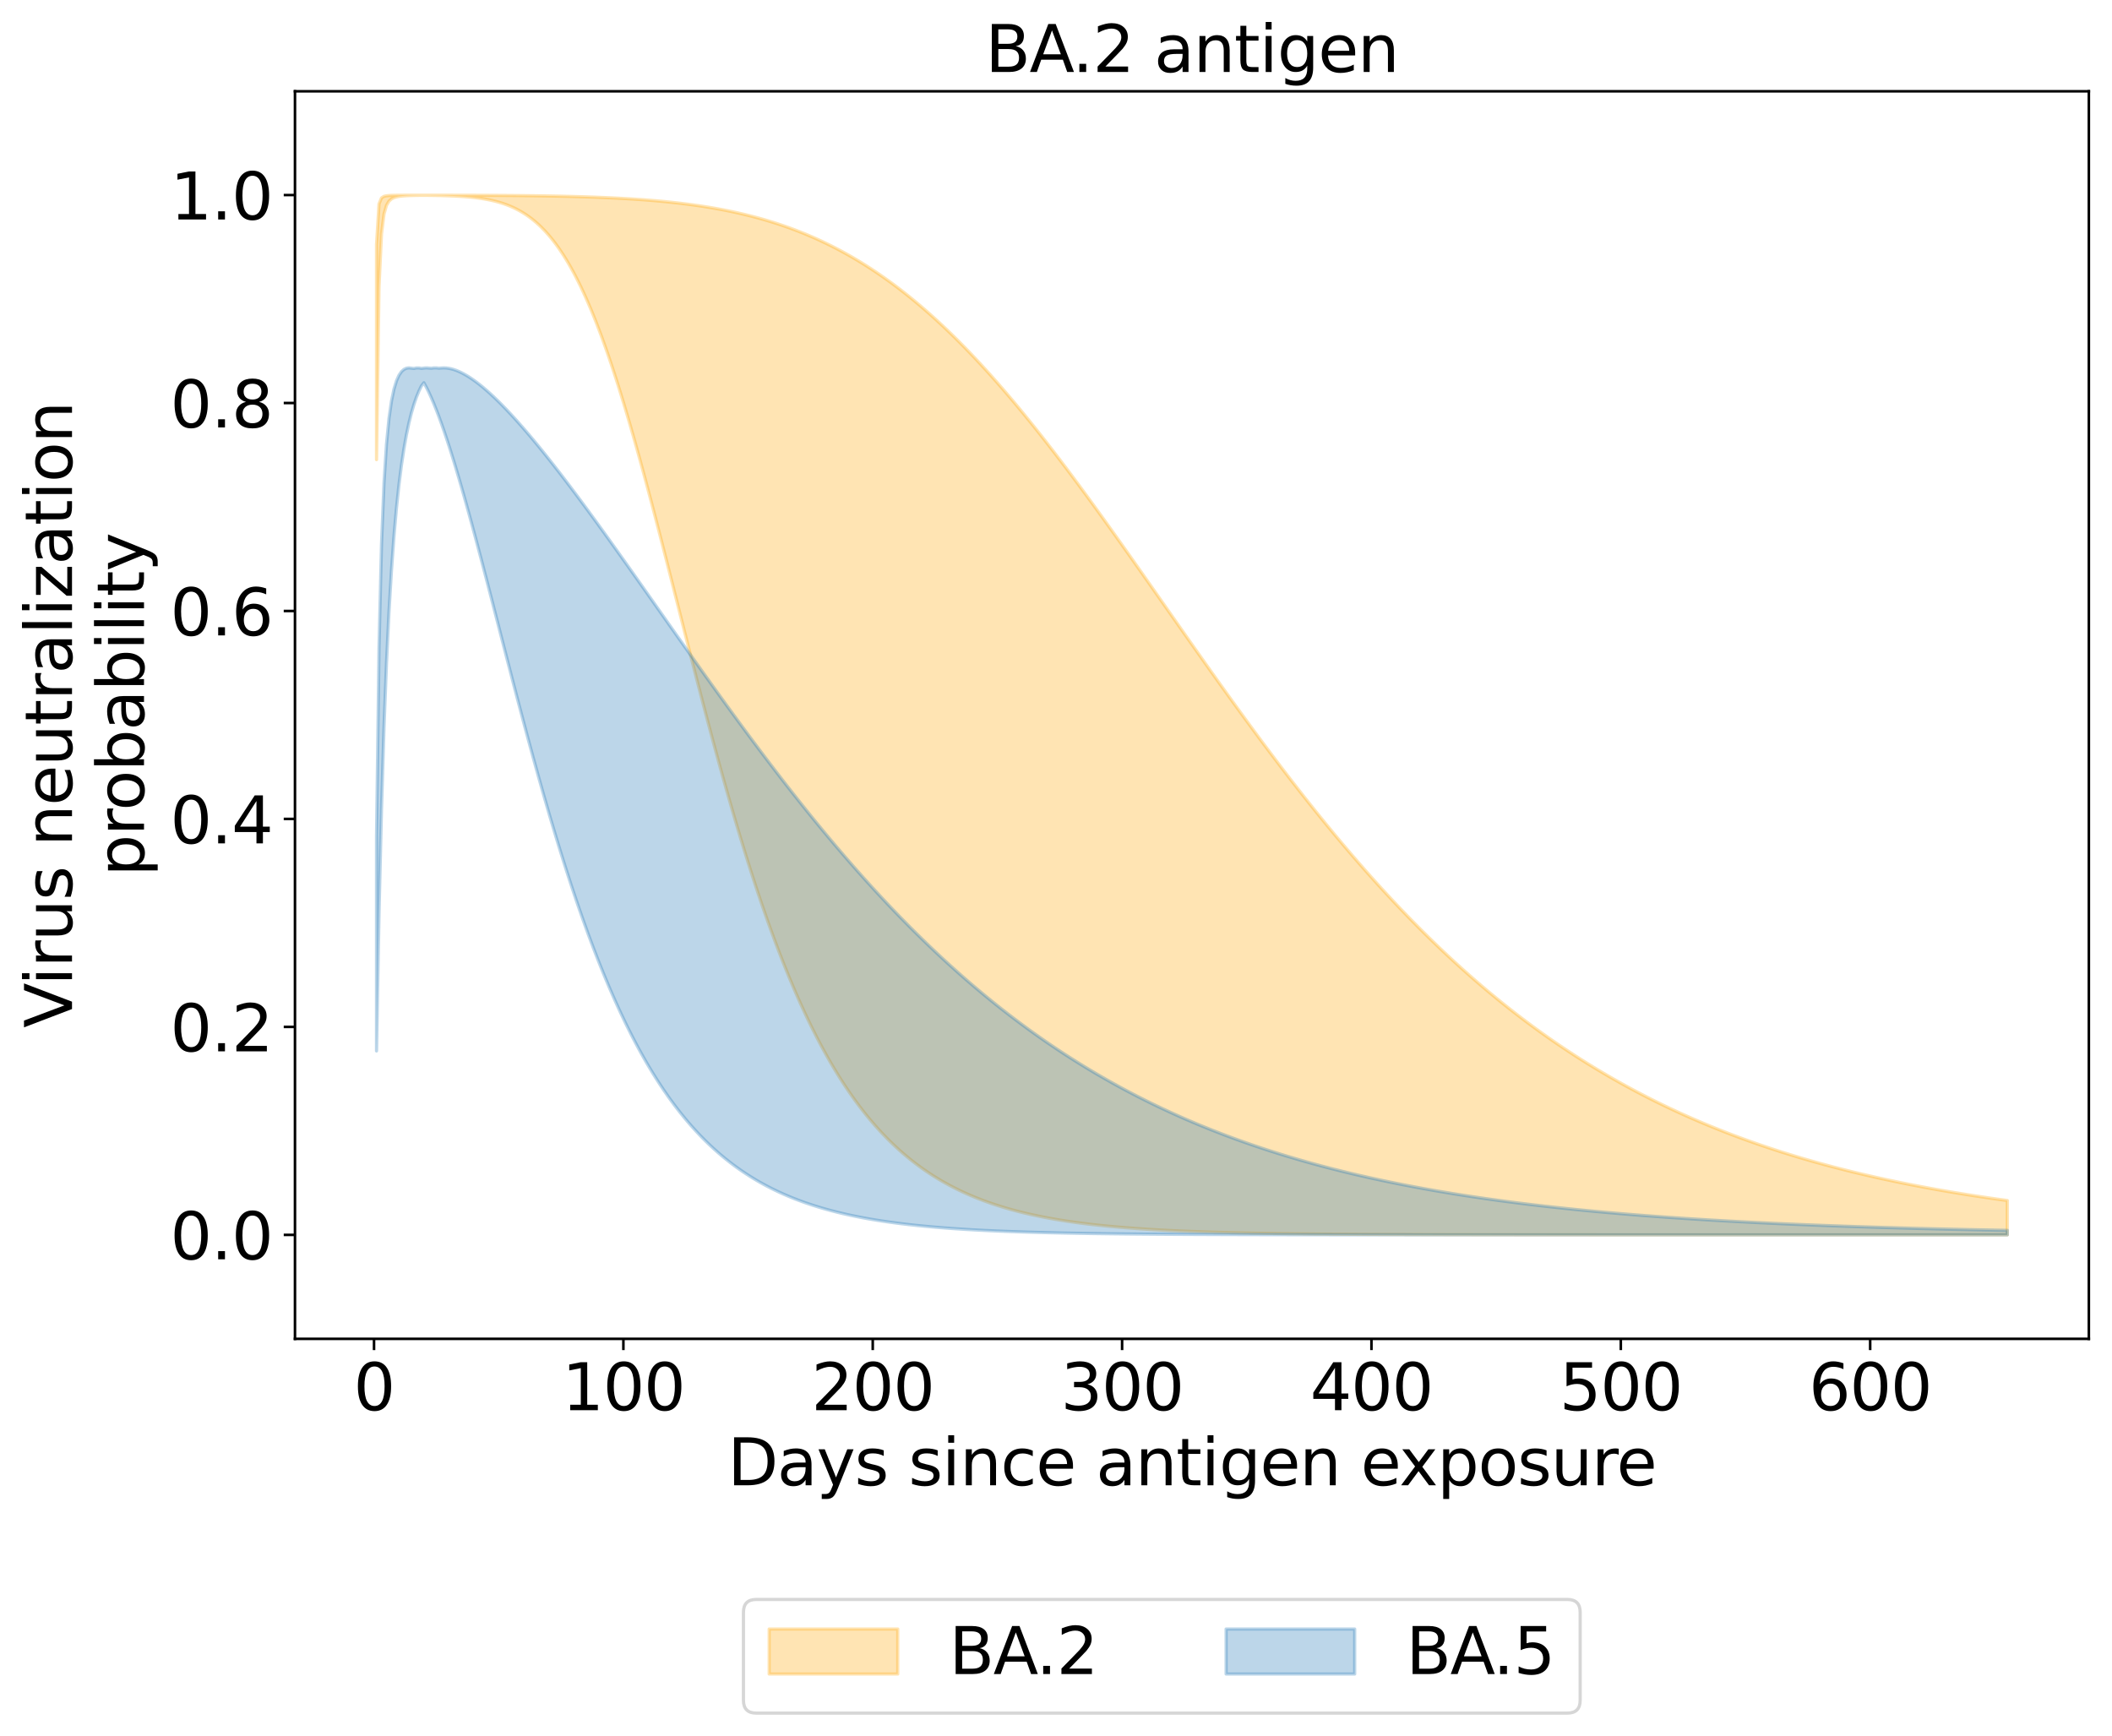 <?xml version="1.0" encoding="utf-8" standalone="no"?>
<!DOCTYPE svg PUBLIC "-//W3C//DTD SVG 1.1//EN"
  "http://www.w3.org/Graphics/SVG/1.1/DTD/svg11.dtd">
<svg xmlns:xlink="http://www.w3.org/1999/xlink" width="656.958pt" height="540.101pt" viewBox="0 0 656.958 540.101" xmlns="http://www.w3.org/2000/svg" version="1.1">
 <defs>
  <style type="text/css">*{stroke-linejoin: round; stroke-linecap: butt}</style>
 </defs>
 <g id="figure_1">
  <g id="patch_1">
   <path d="M 0 540.101 
L 656.958 540.101 
L 656.958 0 
L 0 0 
z
" style="fill: #ffffff"/>
  </g>
  <g id="axes_1">
   <g id="patch_2">
    <path d="M 91.758 416.477 
L 649.758 416.477 
L 649.758 28.397 
L 91.758 28.397 
z
" style="fill: #ffffff"/>
   </g>
   <g id="PolyCollection_1">
    <defs>
     <path id="m68991e15c6" d="M 117.122 -464.061 
L 117.122 -397.116 
L 117.897 -450.865 
L 118.673 -467.332 
L 119.449 -473.525 
L 120.224 -476.22 
L 121 -477.531 
L 121.776 -478.225 
L 122.551 -478.621 
L 123.327 -478.859 
L 124.103 -479.01 
L 124.878 -479.109 
L 125.654 -479.177 
L 126.43 -479.225 
L 127.205 -479.259 
L 127.981 -479.285 
L 128.756 -479.304 
L 129.532 -479.319 
L 130.308 -479.33 
L 131.083 -479.339 
L 131.859 -479.344 
L 132.635 -479.336 
L 133.41 -479.327 
L 134.186 -479.317 
L 134.962 -479.305 
L 135.737 -479.292 
L 136.513 -479.276 
L 137.289 -479.258 
L 138.064 -479.238 
L 138.84 -479.215 
L 139.616 -479.189 
L 140.391 -479.159 
L 141.167 -479.126 
L 141.942 -479.088 
L 142.718 -479.046 
L 143.494 -478.999 
L 144.269 -478.946 
L 145.045 -478.886 
L 145.821 -478.82 
L 146.596 -478.747 
L 147.372 -478.665 
L 148.148 -478.574 
L 148.923 -478.474 
L 149.699 -478.363 
L 150.475 -478.24 
L 151.25 -478.105 
L 152.026 -477.957 
L 152.801 -477.794 
L 153.577 -477.615 
L 154.353 -477.42 
L 155.128 -477.206 
L 155.904 -476.974 
L 156.68 -476.721 
L 157.455 -476.446 
L 158.231 -476.147 
L 159.007 -475.825 
L 159.782 -475.476 
L 160.558 -475.099 
L 161.334 -474.694 
L 162.109 -474.257 
L 162.885 -473.789 
L 163.661 -473.287 
L 164.436 -472.749 
L 165.212 -472.175 
L 165.987 -471.562 
L 166.763 -470.909 
L 167.539 -470.215 
L 168.314 -469.477 
L 169.09 -468.695 
L 169.866 -467.867 
L 170.641 -466.992 
L 171.417 -466.067 
L 172.193 -465.093 
L 172.968 -464.067 
L 173.744 -462.988 
L 174.52 -461.856 
L 175.295 -460.67 
L 176.071 -459.427 
L 176.847 -458.128 
L 177.622 -456.772 
L 178.398 -455.359 
L 179.173 -453.886 
L 179.949 -452.355 
L 180.725 -450.765 
L 181.5 -449.116 
L 182.276 -447.407 
L 183.052 -445.638 
L 183.827 -443.811 
L 184.603 -441.924 
L 185.379 -439.979 
L 186.154 -437.976 
L 186.93 -435.916 
L 187.706 -433.798 
L 188.481 -431.625 
L 189.257 -429.397 
L 190.033 -427.116 
L 190.808 -424.781 
L 191.584 -422.396 
L 192.359 -419.96 
L 193.135 -417.477 
L 193.911 -414.946 
L 194.686 -412.37 
L 195.462 -409.751 
L 196.238 -407.09 
L 197.013 -404.389 
L 197.789 -401.65 
L 198.565 -398.876 
L 199.34 -396.068 
L 200.116 -393.228 
L 200.892 -390.358 
L 201.667 -387.461 
L 202.443 -384.538 
L 203.219 -381.593 
L 203.994 -378.626 
L 204.77 -375.641 
L 205.545 -372.639 
L 206.321 -369.622 
L 207.097 -366.594 
L 207.872 -363.555 
L 208.648 -360.509 
L 209.424 -357.457 
L 210.199 -354.401 
L 210.975 -351.344 
L 211.751 -348.287 
L 212.526 -345.232 
L 213.302 -342.182 
L 214.078 -339.138 
L 214.853 -336.102 
L 215.629 -333.076 
L 216.404 -330.062 
L 217.18 -327.06 
L 217.956 -324.074 
L 218.731 -321.104 
L 219.507 -318.152 
L 220.283 -315.219 
L 221.058 -312.308 
L 221.834 -309.418 
L 222.61 -306.551 
L 223.385 -303.709 
L 224.161 -300.892 
L 224.937 -298.103 
L 225.712 -295.34 
L 226.488 -292.607 
L 227.264 -289.902 
L 228.039 -287.228 
L 228.815 -284.585 
L 229.59 -281.974 
L 230.366 -279.395 
L 231.142 -276.849 
L 231.917 -274.336 
L 232.693 -271.857 
L 233.469 -269.413 
L 234.244 -267.003 
L 235.02 -264.628 
L 235.796 -262.289 
L 236.571 -259.984 
L 237.347 -257.716 
L 238.123 -255.483 
L 238.898 -253.287 
L 239.674 -251.126 
L 240.45 -249.001 
L 241.225 -246.912 
L 242.001 -244.86 
L 242.776 -242.843 
L 243.552 -240.861 
L 244.328 -238.916 
L 245.103 -237.006 
L 245.879 -235.131 
L 246.655 -233.291 
L 247.43 -231.486 
L 248.206 -229.715 
L 248.982 -227.979 
L 249.757 -226.277 
L 250.533 -224.608 
L 251.309 -222.973 
L 252.084 -221.37 
L 252.86 -219.801 
L 253.636 -218.263 
L 254.411 -216.757 
L 255.187 -215.283 
L 255.962 -213.84 
L 256.738 -212.427 
L 257.514 -211.045 
L 258.289 -209.692 
L 259.065 -208.369 
L 259.841 -207.075 
L 260.616 -205.809 
L 261.392 -204.571 
L 262.168 -203.361 
L 262.943 -202.178 
L 263.719 -201.021 
L 264.495 -199.891 
L 265.27 -198.787 
L 266.046 -197.707 
L 266.822 -196.653 
L 267.597 -195.623 
L 268.373 -194.617 
L 269.148 -193.635 
L 269.924 -192.675 
L 270.7 -191.739 
L 271.475 -190.824 
L 272.251 -189.931 
L 273.027 -189.06 
L 273.802 -188.209 
L 274.578 -187.379 
L 275.354 -186.569 
L 276.129 -185.779 
L 276.905 -185.007 
L 277.681 -184.255 
L 278.456 -183.521 
L 279.232 -182.805 
L 280.007 -182.107 
L 280.783 -181.426 
L 281.559 -180.761 
L 282.334 -180.114 
L 283.11 -179.482 
L 283.886 -178.866 
L 284.661 -178.266 
L 285.437 -177.681 
L 286.213 -177.11 
L 286.988 -176.554 
L 287.764 -176.012 
L 288.54 -175.483 
L 289.315 -174.968 
L 290.091 -174.466 
L 290.867 -173.977 
L 291.642 -173.501 
L 292.418 -173.036 
L 293.193 -172.584 
L 293.969 -172.143 
L 294.745 -171.714 
L 295.52 -171.295 
L 296.296 -170.888 
L 297.072 -170.491 
L 297.847 -170.104 
L 298.623 -169.727 
L 299.399 -169.36 
L 300.174 -169.003 
L 300.95 -168.654 
L 301.726 -168.315 
L 302.501 -167.985 
L 303.277 -167.664 
L 304.053 -167.351 
L 304.828 -167.046 
L 305.604 -166.749 
L 306.379 -166.46 
L 307.155 -166.178 
L 307.931 -165.904 
L 308.706 -165.637 
L 309.482 -165.377 
L 310.258 -165.124 
L 311.033 -164.878 
L 311.809 -164.638 
L 312.585 -164.405 
L 313.36 -164.178 
L 314.136 -163.957 
L 314.912 -163.741 
L 315.687 -163.532 
L 316.463 -163.328 
L 317.239 -163.129 
L 318.014 -162.936 
L 318.79 -162.748 
L 319.565 -162.564 
L 320.341 -162.386 
L 321.117 -162.213 
L 321.892 -162.044 
L 322.668 -161.88 
L 323.444 -161.72 
L 324.219 -161.564 
L 324.995 -161.413 
L 325.771 -161.265 
L 326.546 -161.122 
L 327.322 -160.982 
L 328.098 -160.846 
L 328.873 -160.714 
L 329.649 -160.585 
L 330.425 -160.46 
L 331.2 -160.338 
L 331.976 -160.22 
L 332.751 -160.105 
L 333.527 -159.992 
L 334.303 -159.883 
L 335.078 -159.777 
L 335.854 -159.673 
L 336.63 -159.573 
L 337.405 -159.475 
L 338.181 -159.38 
L 338.957 -159.287 
L 339.732 -159.197 
L 340.508 -159.109 
L 341.284 -159.024 
L 342.059 -158.941 
L 342.835 -158.86 
L 343.611 -158.781 
L 344.386 -158.705 
L 345.162 -158.63 
L 345.937 -158.558 
L 346.713 -158.487 
L 347.489 -158.419 
L 348.264 -158.352 
L 349.04 -158.287 
L 349.816 -158.224 
L 350.591 -158.163 
L 351.367 -158.103 
L 352.143 -158.045 
L 352.918 -157.988 
L 353.694 -157.933 
L 354.47 -157.88 
L 355.245 -157.828 
L 356.021 -157.777 
L 356.796 -157.728 
L 357.572 -157.68 
L 358.348 -157.633 
L 359.123 -157.588 
L 359.899 -157.544 
L 360.675 -157.501 
L 361.45 -157.459 
L 362.226 -157.419 
L 363.002 -157.379 
L 363.777 -157.341 
L 364.553 -157.303 
L 365.329 -157.267 
L 366.104 -157.231 
L 366.88 -157.197 
L 367.656 -157.164 
L 368.431 -157.131 
L 369.207 -157.099 
L 369.982 -157.068 
L 370.758 -157.038 
L 371.534 -157.009 
L 372.309 -156.981 
L 373.085 -156.953 
L 373.861 -156.926 
L 374.636 -156.9 
L 375.412 -156.875 
L 376.188 -156.85 
L 376.963 -156.826 
L 377.739 -156.803 
L 378.515 -156.78 
L 379.29 -156.758 
L 380.066 -156.736 
L 380.842 -156.715 
L 381.617 -156.695 
L 382.393 -156.675 
L 383.168 -156.656 
L 383.944 -156.637 
L 384.72 -156.619 
L 385.495 -156.601 
L 386.271 -156.584 
L 387.047 -156.567 
L 387.822 -156.551 
L 388.598 -156.535 
L 389.374 -156.52 
L 390.149 -156.505 
L 390.925 -156.49 
L 391.701 -156.476 
L 392.476 -156.462 
L 393.252 -156.448 
L 394.028 -156.435 
L 394.803 -156.423 
L 395.579 -156.41 
L 396.354 -156.398 
L 397.13 -156.387 
L 397.906 -156.375 
L 398.681 -156.364 
L 399.457 -156.353 
L 400.233 -156.343 
L 401.008 -156.333 
L 401.784 -156.323 
L 402.56 -156.313 
L 403.335 -156.304 
L 404.111 -156.295 
L 404.887 -156.286 
L 405.662 -156.277 
L 406.438 -156.269 
L 407.214 -156.26 
L 407.989 -156.253 
L 408.765 -156.245 
L 409.54 -156.237 
L 410.316 -156.23 
L 411.092 -156.223 
L 411.867 -156.216 
L 412.643 -156.209 
L 413.419 -156.203 
L 414.194 -156.196 
L 414.97 -156.19 
L 415.746 -156.184 
L 416.521 -156.178 
L 417.297 -156.173 
L 418.073 -156.167 
L 418.848 -156.162 
L 419.624 -156.156 
L 420.399 -156.151 
L 421.175 -156.146 
L 421.951 -156.141 
L 422.726 -156.137 
L 423.502 -156.132 
L 424.278 -156.128 
L 425.053 -156.123 
L 425.829 -156.119 
L 426.605 -156.115 
L 427.38 -156.111 
L 428.156 -156.107 
L 428.932 -156.104 
L 429.707 -156.1 
L 430.483 -156.096 
L 431.259 -156.093 
L 432.034 -156.089 
L 432.81 -156.086 
L 433.585 -156.083 
L 434.361 -156.08 
L 435.137 -156.077 
L 435.912 -156.074 
L 436.688 -156.071 
L 437.464 -156.068 
L 438.239 -156.066 
L 439.015 -156.063 
L 439.791 -156.06 
L 440.566 -156.058 
L 441.342 -156.056 
L 442.118 -156.053 
L 442.893 -156.051 
L 443.669 -156.049 
L 444.445 -156.047 
L 445.22 -156.044 
L 445.996 -156.042 
L 446.771 -156.04 
L 447.547 -156.039 
L 448.323 -156.037 
L 449.098 -156.035 
L 449.874 -156.033 
L 450.65 -156.031 
L 451.425 -156.03 
L 452.201 -156.028 
L 452.977 -156.026 
L 453.752 -156.025 
L 454.528 -156.023 
L 455.304 -156.022 
L 456.079 -156.02 
L 456.855 -156.019 
L 457.631 -156.018 
L 458.406 -156.016 
L 459.182 -156.015 
L 459.957 -156.014 
L 460.733 -156.013 
L 461.509 -156.011 
L 462.284 -156.01 
L 463.06 -156.009 
L 463.836 -156.008 
L 464.611 -156.007 
L 465.387 -156.006 
L 466.163 -156.005 
L 466.938 -156.004 
L 467.714 -156.003 
L 468.49 -156.002 
L 469.265 -156.001 
L 470.041 -156 
L 470.817 -156 
L 471.592 -155.999 
L 472.368 -155.998 
L 473.143 -155.997 
L 473.919 -155.997 
L 474.695 -155.996 
L 475.47 -155.995 
L 476.246 -155.994 
L 477.022 -155.994 
L 477.797 -155.993 
L 478.573 -155.992 
L 479.349 -155.992 
L 480.124 -155.991 
L 480.9 -155.991 
L 481.676 -155.99 
L 482.451 -155.989 
L 483.227 -155.989 
L 484.002 -155.988 
L 484.778 -155.988 
L 485.554 -155.987 
L 486.329 -155.987 
L 487.105 -155.986 
L 487.881 -155.986 
L 488.656 -155.986 
L 489.432 -155.985 
L 490.208 -155.985 
L 490.983 -155.984 
L 491.759 -155.984 
L 492.535 -155.983 
L 493.31 -155.983 
L 494.086 -155.983 
L 494.862 -155.982 
L 495.637 -155.982 
L 496.413 -155.982 
L 497.188 -155.981 
L 497.964 -155.981 
L 498.74 -155.981 
L 499.515 -155.98 
L 500.291 -155.98 
L 501.067 -155.98 
L 501.842 -155.98 
L 502.618 -155.979 
L 503.394 -155.979 
L 504.169 -155.979 
L 504.945 -155.979 
L 505.721 -155.978 
L 506.496 -155.978 
L 507.272 -155.978 
L 508.048 -155.978 
L 508.823 -155.977 
L 509.599 -155.977 
L 510.374 -155.977 
L 511.15 -155.977 
L 511.926 -155.977 
L 512.701 -155.976 
L 513.477 -155.976 
L 514.253 -155.976 
L 515.028 -155.976 
L 515.804 -155.976 
L 516.58 -155.976 
L 517.355 -155.975 
L 518.131 -155.975 
L 518.907 -155.975 
L 519.682 -155.975 
L 520.458 -155.975 
L 521.234 -155.975 
L 522.009 -155.975 
L 522.785 -155.974 
L 523.56 -155.974 
L 524.336 -155.974 
L 525.112 -155.974 
L 525.887 -155.974 
L 526.663 -155.974 
L 527.439 -155.974 
L 528.214 -155.974 
L 528.99 -155.973 
L 529.766 -155.973 
L 530.541 -155.973 
L 531.317 -155.973 
L 532.093 -155.973 
L 532.868 -155.973 
L 533.644 -155.973 
L 534.42 -155.973 
L 535.195 -155.973 
L 535.971 -155.973 
L 536.746 -155.973 
L 537.522 -155.972 
L 538.298 -155.972 
L 539.073 -155.972 
L 539.849 -155.972 
L 540.625 -155.972 
L 541.4 -155.972 
L 542.176 -155.972 
L 542.952 -155.972 
L 543.727 -155.972 
L 544.503 -155.972 
L 545.279 -155.972 
L 546.054 -155.972 
L 546.83 -155.972 
L 547.605 -155.972 
L 548.381 -155.972 
L 549.157 -155.972 
L 549.932 -155.971 
L 550.708 -155.971 
L 551.484 -155.971 
L 552.259 -155.971 
L 553.035 -155.971 
L 553.811 -155.971 
L 554.586 -155.971 
L 555.362 -155.971 
L 556.138 -155.971 
L 556.913 -155.971 
L 557.689 -155.971 
L 558.465 -155.971 
L 559.24 -155.971 
L 560.016 -155.971 
L 560.791 -155.971 
L 561.567 -155.971 
L 562.343 -155.971 
L 563.118 -155.971 
L 563.894 -155.971 
L 564.67 -155.971 
L 565.445 -155.971 
L 566.221 -155.971 
L 566.997 -155.971 
L 567.772 -155.971 
L 568.548 -155.971 
L 569.324 -155.971 
L 570.099 -155.971 
L 570.875 -155.971 
L 571.651 -155.971 
L 572.426 -155.97 
L 573.202 -155.97 
L 573.977 -155.97 
L 574.753 -155.97 
L 575.529 -155.97 
L 576.304 -155.97 
L 577.08 -155.97 
L 577.856 -155.97 
L 578.631 -155.97 
L 579.407 -155.97 
L 580.183 -155.97 
L 580.958 -155.97 
L 581.734 -155.97 
L 582.51 -155.97 
L 583.285 -155.97 
L 584.061 -155.97 
L 584.837 -155.97 
L 585.612 -155.97 
L 586.388 -155.97 
L 587.163 -155.97 
L 587.939 -155.97 
L 588.715 -155.97 
L 589.49 -155.97 
L 590.266 -155.97 
L 591.042 -155.97 
L 591.817 -155.97 
L 592.593 -155.97 
L 593.369 -155.97 
L 594.144 -155.97 
L 594.92 -155.97 
L 595.696 -155.97 
L 596.471 -155.97 
L 597.247 -155.97 
L 598.023 -155.97 
L 598.798 -155.97 
L 599.574 -155.97 
L 600.349 -155.97 
L 601.125 -155.97 
L 601.901 -155.97 
L 602.676 -155.97 
L 603.452 -155.97 
L 604.228 -155.97 
L 605.003 -155.97 
L 605.779 -155.97 
L 606.555 -155.97 
L 607.33 -155.97 
L 608.106 -155.97 
L 608.882 -155.97 
L 609.657 -155.97 
L 610.433 -155.97 
L 611.208 -155.97 
L 611.984 -155.97 
L 612.76 -155.97 
L 613.535 -155.97 
L 614.311 -155.97 
L 615.087 -155.97 
L 615.862 -155.97 
L 616.638 -155.97 
L 617.414 -155.97 
L 618.189 -155.97 
L 618.965 -155.97 
L 619.741 -155.97 
L 620.516 -155.97 
L 621.292 -155.97 
L 622.068 -155.97 
L 622.843 -155.97 
L 623.619 -155.97 
L 624.394 -155.97 
L 624.394 -166.657 
L 624.394 -166.657 
L 623.619 -166.763 
L 622.843 -166.87 
L 622.068 -166.977 
L 621.292 -167.086 
L 620.516 -167.196 
L 619.741 -167.307 
L 618.965 -167.419 
L 618.189 -167.532 
L 617.414 -167.647 
L 616.638 -167.762 
L 615.862 -167.879 
L 615.087 -167.996 
L 614.311 -168.115 
L 613.535 -168.235 
L 612.76 -168.356 
L 611.984 -168.478 
L 611.208 -168.601 
L 610.433 -168.726 
L 609.657 -168.852 
L 608.882 -168.979 
L 608.106 -169.107 
L 607.33 -169.236 
L 606.555 -169.367 
L 605.779 -169.499 
L 605.003 -169.632 
L 604.228 -169.766 
L 603.452 -169.902 
L 602.676 -170.039 
L 601.901 -170.178 
L 601.125 -170.317 
L 600.349 -170.458 
L 599.574 -170.601 
L 598.798 -170.744 
L 598.023 -170.889 
L 597.247 -171.036 
L 596.471 -171.184 
L 595.696 -171.333 
L 594.92 -171.484 
L 594.144 -171.636 
L 593.369 -171.789 
L 592.593 -171.945 
L 591.817 -172.101 
L 591.042 -172.259 
L 590.266 -172.419 
L 589.49 -172.58 
L 588.715 -172.742 
L 587.939 -172.906 
L 587.163 -173.072 
L 586.388 -173.239 
L 585.612 -173.408 
L 584.837 -173.578 
L 584.061 -173.75 
L 583.285 -173.924 
L 582.51 -174.099 
L 581.734 -174.276 
L 580.958 -174.454 
L 580.183 -174.635 
L 579.407 -174.817 
L 578.631 -175 
L 577.856 -175.186 
L 577.08 -175.373 
L 576.304 -175.561 
L 575.529 -175.752 
L 574.753 -175.944 
L 573.977 -176.139 
L 573.202 -176.335 
L 572.426 -176.532 
L 571.651 -176.732 
L 570.875 -176.934 
L 570.099 -177.137 
L 569.324 -177.342 
L 568.548 -177.55 
L 567.772 -177.759 
L 566.997 -177.97 
L 566.221 -178.183 
L 565.445 -178.398 
L 564.67 -178.615 
L 563.894 -178.834 
L 563.118 -179.055 
L 562.343 -179.278 
L 561.567 -179.503 
L 560.791 -179.73 
L 560.016 -179.959 
L 559.24 -180.191 
L 558.465 -180.424 
L 557.689 -180.66 
L 556.913 -180.898 
L 556.138 -181.138 
L 555.362 -181.38 
L 554.586 -181.624 
L 553.811 -181.871 
L 553.035 -182.12 
L 552.259 -182.371 
L 551.484 -182.624 
L 550.708 -182.88 
L 549.932 -183.138 
L 549.157 -183.398 
L 548.381 -183.661 
L 547.605 -183.926 
L 546.83 -184.194 
L 546.054 -184.464 
L 545.279 -184.736 
L 544.503 -185.011 
L 543.727 -185.288 
L 542.952 -185.568 
L 542.176 -185.85 
L 541.4 -186.135 
L 540.625 -186.422 
L 539.849 -186.712 
L 539.073 -187.005 
L 538.298 -187.3 
L 537.522 -187.597 
L 536.746 -187.898 
L 535.971 -188.201 
L 535.195 -188.507 
L 534.42 -188.815 
L 533.644 -189.126 
L 532.868 -189.44 
L 532.093 -189.757 
L 531.317 -190.076 
L 530.541 -190.399 
L 529.766 -190.724 
L 528.99 -191.052 
L 528.214 -191.382 
L 527.439 -191.716 
L 526.663 -192.053 
L 525.887 -192.392 
L 525.112 -192.735 
L 524.336 -193.08 
L 523.56 -193.429 
L 522.785 -193.78 
L 522.009 -194.135 
L 521.234 -194.492 
L 520.458 -194.853 
L 519.682 -195.217 
L 518.907 -195.584 
L 518.131 -195.954 
L 517.355 -196.327 
L 516.58 -196.703 
L 515.804 -197.083 
L 515.028 -197.466 
L 514.253 -197.852 
L 513.477 -198.241 
L 512.701 -198.634 
L 511.926 -199.029 
L 511.15 -199.429 
L 510.374 -199.831 
L 509.599 -200.237 
L 508.823 -200.647 
L 508.048 -201.06 
L 507.272 -201.476 
L 506.496 -201.896 
L 505.721 -202.319 
L 504.945 -202.746 
L 504.169 -203.176 
L 503.394 -203.61 
L 502.618 -204.047 
L 501.842 -204.488 
L 501.067 -204.933 
L 500.291 -205.381 
L 499.515 -205.833 
L 498.74 -206.288 
L 497.964 -206.748 
L 497.188 -207.211 
L 496.413 -207.677 
L 495.637 -208.148 
L 494.862 -208.622 
L 494.086 -209.1 
L 493.31 -209.582 
L 492.535 -210.068 
L 491.759 -210.558 
L 490.983 -211.051 
L 490.208 -211.549 
L 489.432 -212.05 
L 488.656 -212.555 
L 487.881 -213.065 
L 487.105 -213.578 
L 486.329 -214.095 
L 485.554 -214.616 
L 484.778 -215.142 
L 484.002 -215.671 
L 483.227 -216.205 
L 482.451 -216.742 
L 481.676 -217.284 
L 480.9 -217.83 
L 480.124 -218.38 
L 479.349 -218.934 
L 478.573 -219.493 
L 477.797 -220.056 
L 477.022 -220.623 
L 476.246 -221.194 
L 475.47 -221.769 
L 474.695 -222.349 
L 473.919 -222.933 
L 473.143 -223.521 
L 472.368 -224.114 
L 471.592 -224.711 
L 470.817 -225.313 
L 470.041 -225.919 
L 469.265 -226.529 
L 468.49 -227.144 
L 467.714 -227.763 
L 466.938 -228.386 
L 466.163 -229.014 
L 465.387 -229.647 
L 464.611 -230.284 
L 463.836 -230.926 
L 463.06 -231.572 
L 462.284 -232.222 
L 461.509 -232.877 
L 460.733 -233.537 
L 459.957 -234.201 
L 459.182 -234.87 
L 458.406 -235.544 
L 457.631 -236.222 
L 456.855 -236.905 
L 456.079 -237.592 
L 455.304 -238.284 
L 454.528 -238.98 
L 453.752 -239.682 
L 452.977 -240.388 
L 452.201 -241.098 
L 451.425 -241.813 
L 450.65 -242.533 
L 449.874 -243.258 
L 449.098 -243.987 
L 448.323 -244.721 
L 447.547 -245.46 
L 446.771 -246.204 
L 445.996 -246.952 
L 445.22 -247.705 
L 444.445 -248.462 
L 443.669 -249.225 
L 442.893 -249.992 
L 442.118 -250.764 
L 441.342 -251.54 
L 440.566 -252.321 
L 439.791 -253.107 
L 439.015 -253.898 
L 438.239 -254.693 
L 437.464 -255.493 
L 436.688 -256.298 
L 435.912 -257.108 
L 435.137 -257.922 
L 434.361 -258.741 
L 433.585 -259.565 
L 432.81 -260.393 
L 432.034 -261.226 
L 431.259 -262.064 
L 430.483 -262.906 
L 429.707 -263.753 
L 428.932 -264.605 
L 428.156 -265.461 
L 427.38 -266.322 
L 426.605 -267.187 
L 425.829 -268.057 
L 425.053 -268.932 
L 424.278 -269.811 
L 423.502 -270.695 
L 422.726 -271.583 
L 421.951 -272.476 
L 421.175 -273.373 
L 420.399 -274.275 
L 419.624 -275.181 
L 418.848 -276.092 
L 418.073 -277.007 
L 417.297 -277.927 
L 416.521 -278.85 
L 415.746 -279.778 
L 414.97 -280.711 
L 414.194 -281.648 
L 413.419 -282.589 
L 412.643 -283.534 
L 411.867 -284.483 
L 411.092 -285.437 
L 410.316 -286.394 
L 409.54 -287.356 
L 408.765 -288.322 
L 407.989 -289.292 
L 407.214 -290.266 
L 406.438 -291.243 
L 405.662 -292.225 
L 404.887 -293.211 
L 404.111 -294.2 
L 403.335 -295.194 
L 402.56 -296.191 
L 401.784 -297.191 
L 401.008 -298.196 
L 400.233 -299.204 
L 399.457 -300.215 
L 398.681 -301.23 
L 397.906 -302.249 
L 397.13 -303.271 
L 396.354 -304.296 
L 395.579 -305.325 
L 394.803 -306.357 
L 394.028 -307.393 
L 393.252 -308.431 
L 392.476 -309.472 
L 391.701 -310.517 
L 390.925 -311.565 
L 390.149 -312.615 
L 389.374 -313.669 
L 388.598 -314.725 
L 387.822 -315.784 
L 387.047 -316.845 
L 386.271 -317.91 
L 385.495 -318.976 
L 384.72 -320.046 
L 383.944 -321.118 
L 383.168 -322.192 
L 382.393 -323.268 
L 381.617 -324.347 
L 380.842 -325.427 
L 380.066 -326.51 
L 379.29 -327.595 
L 378.515 -328.682 
L 377.739 -329.77 
L 376.963 -330.86 
L 376.188 -331.952 
L 375.412 -333.046 
L 374.636 -334.141 
L 373.861 -335.238 
L 373.085 -336.336 
L 372.309 -337.435 
L 371.534 -338.535 
L 370.758 -339.637 
L 369.982 -340.739 
L 369.207 -341.843 
L 368.431 -342.947 
L 367.656 -344.052 
L 366.88 -345.158 
L 366.104 -346.264 
L 365.329 -347.371 
L 364.553 -348.478 
L 363.777 -349.585 
L 363.002 -350.693 
L 362.226 -351.801 
L 361.45 -352.909 
L 360.675 -354.016 
L 359.899 -355.124 
L 359.123 -356.231 
L 358.348 -357.338 
L 357.572 -358.444 
L 356.796 -359.55 
L 356.021 -360.655 
L 355.245 -361.76 
L 354.47 -362.863 
L 353.694 -363.966 
L 352.918 -365.068 
L 352.143 -366.168 
L 351.367 -367.267 
L 350.591 -368.365 
L 349.816 -369.461 
L 349.04 -370.555 
L 348.264 -371.648 
L 347.489 -372.74 
L 346.713 -373.829 
L 345.937 -374.916 
L 345.162 -376.001 
L 344.386 -377.084 
L 343.611 -378.165 
L 342.835 -379.243 
L 342.059 -380.319 
L 341.284 -381.392 
L 340.508 -382.462 
L 339.732 -383.53 
L 338.957 -384.594 
L 338.181 -385.656 
L 337.405 -386.714 
L 336.63 -387.769 
L 335.854 -388.821 
L 335.078 -389.869 
L 334.303 -390.914 
L 333.527 -391.955 
L 332.751 -392.992 
L 331.976 -394.026 
L 331.2 -395.055 
L 330.425 -396.081 
L 329.649 -397.102 
L 328.873 -398.119 
L 328.098 -399.132 
L 327.322 -400.14 
L 326.546 -401.143 
L 325.771 -402.142 
L 324.995 -403.136 
L 324.219 -404.126 
L 323.444 -405.11 
L 322.668 -406.089 
L 321.892 -407.063 
L 321.117 -408.032 
L 320.341 -408.996 
L 319.565 -409.954 
L 318.79 -410.907 
L 318.014 -411.854 
L 317.239 -412.796 
L 316.463 -413.732 
L 315.687 -414.662 
L 314.912 -415.586 
L 314.136 -416.504 
L 313.36 -417.416 
L 312.585 -418.322 
L 311.809 -419.222 
L 311.033 -420.115 
L 310.258 -421.002 
L 309.482 -421.883 
L 308.706 -422.757 
L 307.931 -423.624 
L 307.155 -424.485 
L 306.379 -425.339 
L 305.604 -426.186 
L 304.828 -427.027 
L 304.053 -427.86 
L 303.277 -428.687 
L 302.501 -429.507 
L 301.726 -430.319 
L 300.95 -431.125 
L 300.174 -431.923 
L 299.399 -432.714 
L 298.623 -433.498 
L 297.847 -434.275 
L 297.072 -435.044 
L 296.296 -435.805 
L 295.52 -436.56 
L 294.745 -437.307 
L 293.969 -438.046 
L 293.193 -438.778 
L 292.418 -439.502 
L 291.642 -440.219 
L 290.867 -440.928 
L 290.091 -441.629 
L 289.315 -442.323 
L 288.54 -443.009 
L 287.764 -443.687 
L 286.988 -444.357 
L 286.213 -445.02 
L 285.437 -445.675 
L 284.661 -446.322 
L 283.886 -446.962 
L 283.11 -447.593 
L 282.334 -448.217 
L 281.559 -448.833 
L 280.783 -449.441 
L 280.007 -450.042 
L 279.232 -450.634 
L 278.456 -451.219 
L 277.681 -451.796 
L 276.905 -452.366 
L 276.129 -452.927 
L 275.354 -453.481 
L 274.578 -454.027 
L 273.802 -454.565 
L 273.027 -455.096 
L 272.251 -455.619 
L 271.475 -456.134 
L 270.7 -456.642 
L 269.924 -457.142 
L 269.148 -457.635 
L 268.373 -458.12 
L 267.597 -458.597 
L 266.822 -459.067 
L 266.046 -459.53 
L 265.27 -459.985 
L 264.495 -460.433 
L 263.719 -460.873 
L 262.943 -461.306 
L 262.168 -461.732 
L 261.392 -462.151 
L 260.616 -462.563 
L 259.841 -462.967 
L 259.065 -463.365 
L 258.289 -463.755 
L 257.514 -464.139 
L 256.738 -464.516 
L 255.962 -464.885 
L 255.187 -465.249 
L 254.411 -465.605 
L 253.636 -465.955 
L 252.86 -466.298 
L 252.084 -466.634 
L 251.309 -466.964 
L 250.533 -467.288 
L 249.757 -467.605 
L 248.982 -467.916 
L 248.206 -468.221 
L 247.43 -468.52 
L 246.655 -468.812 
L 245.879 -469.099 
L 245.103 -469.38 
L 244.328 -469.654 
L 243.552 -469.923 
L 242.776 -470.187 
L 242.001 -470.444 
L 241.225 -470.696 
L 240.45 -470.942 
L 239.674 -471.183 
L 238.898 -471.419 
L 238.123 -471.649 
L 237.347 -471.874 
L 236.571 -472.094 
L 235.796 -472.309 
L 235.02 -472.519 
L 234.244 -472.724 
L 233.469 -472.924 
L 232.693 -473.119 
L 231.917 -473.31 
L 231.142 -473.496 
L 230.366 -473.677 
L 229.59 -473.854 
L 228.815 -474.026 
L 228.039 -474.195 
L 227.264 -474.359 
L 226.488 -474.518 
L 225.712 -474.674 
L 224.937 -474.825 
L 224.161 -474.973 
L 223.385 -475.117 
L 222.61 -475.257 
L 221.834 -475.393 
L 221.058 -475.525 
L 220.283 -475.654 
L 219.507 -475.779 
L 218.731 -475.901 
L 217.956 -476.02 
L 217.18 -476.135 
L 216.404 -476.247 
L 215.629 -476.356 
L 214.853 -476.461 
L 214.078 -476.564 
L 213.302 -476.663 
L 212.526 -476.76 
L 211.751 -476.854 
L 210.975 -476.945 
L 210.199 -477.033 
L 209.424 -477.118 
L 208.648 -477.201 
L 207.872 -477.282 
L 207.097 -477.36 
L 206.321 -477.435 
L 205.545 -477.509 
L 204.77 -477.579 
L 203.994 -477.648 
L 203.219 -477.714 
L 202.443 -477.779 
L 201.667 -477.841 
L 200.892 -477.901 
L 200.116 -477.959 
L 199.34 -478.016 
L 198.565 -478.07 
L 197.789 -478.122 
L 197.013 -478.173 
L 196.238 -478.222 
L 195.462 -478.27 
L 194.686 -478.315 
L 193.911 -478.359 
L 193.135 -478.402 
L 192.359 -478.443 
L 191.584 -478.483 
L 190.808 -478.521 
L 190.033 -478.558 
L 189.257 -478.593 
L 188.481 -478.628 
L 187.706 -478.661 
L 186.93 -478.692 
L 186.154 -478.723 
L 185.379 -478.752 
L 184.603 -478.781 
L 183.827 -478.808 
L 183.052 -478.834 
L 182.276 -478.859 
L 181.5 -478.884 
L 180.725 -478.907 
L 179.949 -478.929 
L 179.173 -478.951 
L 178.398 -478.971 
L 177.622 -478.991 
L 176.847 -479.01 
L 176.071 -479.029 
L 175.295 -479.046 
L 174.52 -479.063 
L 173.744 -479.079 
L 172.968 -479.094 
L 172.193 -479.109 
L 171.417 -479.123 
L 170.641 -479.137 
L 169.866 -479.15 
L 169.09 -479.162 
L 168.314 -479.174 
L 167.539 -479.185 
L 166.763 -479.196 
L 165.987 -479.207 
L 165.212 -479.216 
L 164.436 -479.226 
L 163.661 -479.235 
L 162.885 -479.244 
L 162.109 -479.252 
L 161.334 -479.26 
L 160.558 -479.267 
L 159.782 -479.274 
L 159.007 -479.281 
L 158.231 -479.287 
L 157.455 -479.293 
L 156.68 -479.299 
L 155.904 -479.304 
L 155.128 -479.31 
L 154.353 -479.315 
L 153.577 -479.319 
L 152.801 -479.324 
L 152.026 -479.328 
L 151.25 -479.332 
L 150.475 -479.335 
L 149.699 -479.339 
L 148.923 -479.342 
L 148.148 -479.345 
L 147.372 -479.348 
L 146.596 -479.35 
L 145.821 -479.353 
L 145.045 -479.355 
L 144.269 -479.357 
L 143.494 -479.358 
L 142.718 -479.36 
L 141.942 -479.361 
L 141.167 -479.362 
L 140.391 -479.363 
L 139.616 -479.364 
L 138.84 -479.364 
L 138.064 -479.365 
L 137.289 -479.364 
L 136.513 -479.364 
L 135.737 -479.364 
L 134.962 -479.364 
L 134.186 -479.364 
L 133.41 -479.364 
L 132.635 -479.365 
L 131.859 -479.364 
L 131.083 -479.364 
L 130.308 -479.364 
L 129.532 -479.364 
L 128.756 -479.364 
L 127.981 -479.364 
L 127.205 -479.365 
L 126.43 -479.364 
L 125.654 -479.363 
L 124.878 -479.36 
L 124.103 -479.355 
L 123.327 -479.347 
L 122.551 -479.333 
L 121.776 -479.311 
L 121 -479.272 
L 120.224 -479.194 
L 119.449 -479.02 
L 118.673 -478.539 
L 117.897 -476.685 
L 117.122 -464.061 
z
" style="stroke: #ffa500; stroke-opacity: 0.3"/>
    </defs>
    <g clip-path="url(#p58f31ae72f)">
     <use xlink:href="#m68991e15c6" x="0" y="540.101" style="fill: #ffa500; fill-opacity: 0.3; stroke: #ffa500; stroke-opacity: 0.3"/>
    </g>
   </g>
   <g id="PolyCollection_2">
    <defs>
     <path id="m15a9bcb6b8" d="M 117.122 -279.687 
L 117.122 -213.185 
L 117.897 -255.931 
L 118.673 -288.54 
L 119.449 -313.868 
L 120.224 -333.853 
L 121 -349.838 
L 121.776 -362.777 
L 122.551 -373.359 
L 123.327 -382.093 
L 124.103 -389.355 
L 124.878 -395.434 
L 125.654 -400.55 
L 126.43 -404.872 
L 127.205 -408.537 
L 127.981 -411.649 
L 128.756 -414.294 
L 129.532 -416.54 
L 130.308 -418.444 
L 131.083 -420.05 
L 131.859 -421.042 
L 132.635 -419.605 
L 133.41 -418.027 
L 134.186 -416.321 
L 134.962 -414.497 
L 135.737 -412.565 
L 136.513 -410.532 
L 137.289 -408.406 
L 138.064 -406.193 
L 138.84 -403.901 
L 139.616 -401.534 
L 140.391 -399.097 
L 141.167 -396.597 
L 141.942 -394.037 
L 142.718 -391.421 
L 143.494 -388.756 
L 144.269 -386.043 
L 145.045 -383.289 
L 145.821 -380.495 
L 146.596 -377.666 
L 147.372 -374.805 
L 148.148 -371.917 
L 148.923 -369.003 
L 149.699 -366.067 
L 150.475 -363.113 
L 151.25 -360.143 
L 152.026 -357.16 
L 152.801 -354.167 
L 153.577 -351.166 
L 154.353 -348.161 
L 155.128 -345.153 
L 155.904 -342.145 
L 156.68 -339.139 
L 157.455 -336.138 
L 158.231 -333.143 
L 159.007 -330.157 
L 159.782 -327.181 
L 160.558 -324.218 
L 161.334 -321.269 
L 162.109 -318.335 
L 162.885 -315.42 
L 163.661 -312.523 
L 164.436 -309.647 
L 165.212 -306.793 
L 165.987 -303.961 
L 166.763 -301.155 
L 167.539 -298.373 
L 168.314 -295.619 
L 169.09 -292.892 
L 169.866 -290.193 
L 170.641 -287.524 
L 171.417 -284.885 
L 172.193 -282.278 
L 172.968 -279.702 
L 173.744 -277.158 
L 174.52 -274.647 
L 175.295 -272.17 
L 176.071 -269.726 
L 176.847 -267.317 
L 177.622 -264.942 
L 178.398 -262.602 
L 179.173 -260.297 
L 179.949 -258.028 
L 180.725 -255.794 
L 181.5 -253.596 
L 182.276 -251.434 
L 183.052 -249.307 
L 183.827 -247.216 
L 184.603 -245.161 
L 185.379 -243.141 
L 186.154 -241.157 
L 186.93 -239.209 
L 187.706 -237.296 
L 188.481 -235.418 
L 189.257 -233.574 
L 190.033 -231.766 
L 190.808 -229.992 
L 191.584 -228.252 
L 192.359 -226.546 
L 193.135 -224.874 
L 193.911 -223.235 
L 194.686 -221.629 
L 195.462 -220.055 
L 196.238 -218.513 
L 197.013 -217.004 
L 197.789 -215.526 
L 198.565 -214.079 
L 199.34 -212.662 
L 200.116 -211.276 
L 200.892 -209.919 
L 201.667 -208.592 
L 202.443 -207.294 
L 203.219 -206.024 
L 203.994 -204.782 
L 204.77 -203.568 
L 205.545 -202.381 
L 206.321 -201.22 
L 207.097 -200.086 
L 207.872 -198.978 
L 208.648 -197.895 
L 209.424 -196.837 
L 210.199 -195.803 
L 210.975 -194.794 
L 211.751 -193.808 
L 212.526 -192.845 
L 213.302 -191.905 
L 214.078 -190.986 
L 214.853 -190.09 
L 215.629 -189.215 
L 216.404 -188.361 
L 217.18 -187.528 
L 217.956 -186.715 
L 218.731 -185.921 
L 219.507 -185.146 
L 220.283 -184.391 
L 221.058 -183.654 
L 221.834 -182.935 
L 222.61 -182.234 
L 223.385 -181.55 
L 224.161 -180.882 
L 224.937 -180.232 
L 225.712 -179.598 
L 226.488 -178.979 
L 227.264 -178.376 
L 228.039 -177.788 
L 228.815 -177.215 
L 229.59 -176.656 
L 230.366 -176.112 
L 231.142 -175.581 
L 231.917 -175.064 
L 232.693 -174.56 
L 233.469 -174.068 
L 234.244 -173.589 
L 235.02 -173.123 
L 235.796 -172.668 
L 236.571 -172.225 
L 237.347 -171.794 
L 238.123 -171.373 
L 238.898 -170.964 
L 239.674 -170.565 
L 240.45 -170.176 
L 241.225 -169.798 
L 242.001 -169.429 
L 242.776 -169.07 
L 243.552 -168.72 
L 244.328 -168.379 
L 245.103 -168.047 
L 245.879 -167.724 
L 246.655 -167.41 
L 247.43 -167.103 
L 248.206 -166.805 
L 248.982 -166.514 
L 249.757 -166.231 
L 250.533 -165.956 
L 251.309 -165.688 
L 252.084 -165.427 
L 252.86 -165.172 
L 253.636 -164.925 
L 254.411 -164.684 
L 255.187 -164.449 
L 255.962 -164.221 
L 256.738 -163.999 
L 257.514 -163.782 
L 258.289 -163.572 
L 259.065 -163.367 
L 259.841 -163.167 
L 260.616 -162.973 
L 261.392 -162.784 
L 262.168 -162.599 
L 262.943 -162.42 
L 263.719 -162.246 
L 264.495 -162.076 
L 265.27 -161.911 
L 266.046 -161.75 
L 266.822 -161.594 
L 267.597 -161.442 
L 268.373 -161.293 
L 269.148 -161.149 
L 269.924 -161.009 
L 270.7 -160.872 
L 271.475 -160.739 
L 272.251 -160.61 
L 273.027 -160.484 
L 273.802 -160.362 
L 274.578 -160.243 
L 275.354 -160.127 
L 276.129 -160.014 
L 276.905 -159.904 
L 277.681 -159.797 
L 278.456 -159.693 
L 279.232 -159.592 
L 280.007 -159.494 
L 280.783 -159.398 
L 281.559 -159.305 
L 282.334 -159.214 
L 283.11 -159.126 
L 283.886 -159.04 
L 284.661 -158.957 
L 285.437 -158.875 
L 286.213 -158.796 
L 286.988 -158.719 
L 287.764 -158.645 
L 288.54 -158.572 
L 289.315 -158.501 
L 290.091 -158.432 
L 290.867 -158.365 
L 291.642 -158.3 
L 292.418 -158.236 
L 293.193 -158.175 
L 293.969 -158.115 
L 294.745 -158.056 
L 295.52 -157.999 
L 296.296 -157.944 
L 297.072 -157.89 
L 297.847 -157.838 
L 298.623 -157.787 
L 299.399 -157.737 
L 300.174 -157.689 
L 300.95 -157.642 
L 301.726 -157.597 
L 302.501 -157.552 
L 303.277 -157.509 
L 304.053 -157.467 
L 304.828 -157.426 
L 305.604 -157.387 
L 306.379 -157.348 
L 307.155 -157.31 
L 307.931 -157.274 
L 308.706 -157.238 
L 309.482 -157.204 
L 310.258 -157.17 
L 311.033 -157.137 
L 311.809 -157.105 
L 312.585 -157.074 
L 313.36 -157.044 
L 314.136 -157.015 
L 314.912 -156.986 
L 315.687 -156.959 
L 316.463 -156.932 
L 317.239 -156.905 
L 318.014 -156.88 
L 318.79 -156.855 
L 319.565 -156.831 
L 320.341 -156.807 
L 321.117 -156.784 
L 321.892 -156.762 
L 322.668 -156.741 
L 323.444 -156.719 
L 324.219 -156.699 
L 324.995 -156.679 
L 325.771 -156.66 
L 326.546 -156.641 
L 327.322 -156.623 
L 328.098 -156.605 
L 328.873 -156.587 
L 329.649 -156.571 
L 330.425 -156.554 
L 331.2 -156.538 
L 331.976 -156.523 
L 332.751 -156.507 
L 333.527 -156.493 
L 334.303 -156.479 
L 335.078 -156.465 
L 335.854 -156.451 
L 336.63 -156.438 
L 337.405 -156.425 
L 338.181 -156.413 
L 338.957 -156.401 
L 339.732 -156.389 
L 340.508 -156.377 
L 341.284 -156.366 
L 342.059 -156.355 
L 342.835 -156.345 
L 343.611 -156.335 
L 344.386 -156.325 
L 345.162 -156.315 
L 345.937 -156.306 
L 346.713 -156.296 
L 347.489 -156.287 
L 348.264 -156.279 
L 349.04 -156.27 
L 349.816 -156.262 
L 350.591 -156.254 
L 351.367 -156.246 
L 352.143 -156.239 
L 352.918 -156.231 
L 353.694 -156.224 
L 354.47 -156.217 
L 355.245 -156.211 
L 356.021 -156.204 
L 356.796 -156.198 
L 357.572 -156.191 
L 358.348 -156.185 
L 359.123 -156.179 
L 359.899 -156.174 
L 360.675 -156.168 
L 361.45 -156.163 
L 362.226 -156.157 
L 363.002 -156.152 
L 363.777 -156.147 
L 364.553 -156.142 
L 365.329 -156.138 
L 366.104 -156.133 
L 366.88 -156.129 
L 367.656 -156.124 
L 368.431 -156.12 
L 369.207 -156.116 
L 369.982 -156.112 
L 370.758 -156.108 
L 371.534 -156.104 
L 372.309 -156.101 
L 373.085 -156.097 
L 373.861 -156.094 
L 374.636 -156.09 
L 375.412 -156.087 
L 376.188 -156.084 
L 376.963 -156.081 
L 377.739 -156.077 
L 378.515 -156.075 
L 379.29 -156.072 
L 380.066 -156.069 
L 380.842 -156.066 
L 381.617 -156.064 
L 382.393 -156.061 
L 383.168 -156.058 
L 383.944 -156.056 
L 384.72 -156.054 
L 385.495 -156.051 
L 386.271 -156.049 
L 387.047 -156.047 
L 387.822 -156.045 
L 388.598 -156.043 
L 389.374 -156.041 
L 390.149 -156.039 
L 390.925 -156.037 
L 391.701 -156.035 
L 392.476 -156.033 
L 393.252 -156.032 
L 394.028 -156.03 
L 394.803 -156.028 
L 395.579 -156.027 
L 396.354 -156.025 
L 397.13 -156.024 
L 397.906 -156.022 
L 398.681 -156.021 
L 399.457 -156.019 
L 400.233 -156.018 
L 401.008 -156.017 
L 401.784 -156.015 
L 402.56 -156.014 
L 403.335 -156.013 
L 404.111 -156.012 
L 404.887 -156.011 
L 405.662 -156.009 
L 406.438 -156.008 
L 407.214 -156.007 
L 407.989 -156.006 
L 408.765 -156.005 
L 409.54 -156.004 
L 410.316 -156.003 
L 411.092 -156.002 
L 411.867 -156.002 
L 412.643 -156.001 
L 413.419 -156 
L 414.194 -155.999 
L 414.97 -155.998 
L 415.746 -155.997 
L 416.521 -155.997 
L 417.297 -155.996 
L 418.073 -155.995 
L 418.848 -155.995 
L 419.624 -155.994 
L 420.399 -155.993 
L 421.175 -155.993 
L 421.951 -155.992 
L 422.726 -155.991 
L 423.502 -155.991 
L 424.278 -155.99 
L 425.053 -155.99 
L 425.829 -155.989 
L 426.605 -155.989 
L 427.38 -155.988 
L 428.156 -155.987 
L 428.932 -155.987 
L 429.707 -155.987 
L 430.483 -155.986 
L 431.259 -155.986 
L 432.034 -155.985 
L 432.81 -155.985 
L 433.585 -155.984 
L 434.361 -155.984 
L 435.137 -155.984 
L 435.912 -155.983 
L 436.688 -155.983 
L 437.464 -155.982 
L 438.239 -155.982 
L 439.015 -155.982 
L 439.791 -155.981 
L 440.566 -155.981 
L 441.342 -155.981 
L 442.118 -155.981 
L 442.893 -155.98 
L 443.669 -155.98 
L 444.445 -155.98 
L 445.22 -155.979 
L 445.996 -155.979 
L 446.771 -155.979 
L 447.547 -155.979 
L 448.323 -155.978 
L 449.098 -155.978 
L 449.874 -155.978 
L 450.65 -155.978 
L 451.425 -155.977 
L 452.201 -155.977 
L 452.977 -155.977 
L 453.752 -155.977 
L 454.528 -155.977 
L 455.304 -155.976 
L 456.079 -155.976 
L 456.855 -155.976 
L 457.631 -155.976 
L 458.406 -155.976 
L 459.182 -155.976 
L 459.957 -155.975 
L 460.733 -155.975 
L 461.509 -155.975 
L 462.284 -155.975 
L 463.06 -155.975 
L 463.836 -155.975 
L 464.611 -155.975 
L 465.387 -155.974 
L 466.163 -155.974 
L 466.938 -155.974 
L 467.714 -155.974 
L 468.49 -155.974 
L 469.265 -155.974 
L 470.041 -155.974 
L 470.817 -155.974 
L 471.592 -155.973 
L 472.368 -155.973 
L 473.143 -155.973 
L 473.919 -155.973 
L 474.695 -155.973 
L 475.47 -155.973 
L 476.246 -155.973 
L 477.022 -155.973 
L 477.797 -155.973 
L 478.573 -155.973 
L 479.349 -155.973 
L 480.124 -155.972 
L 480.9 -155.972 
L 481.676 -155.972 
L 482.451 -155.972 
L 483.227 -155.972 
L 484.002 -155.972 
L 484.778 -155.972 
L 485.554 -155.972 
L 486.329 -155.972 
L 487.105 -155.972 
L 487.881 -155.972 
L 488.656 -155.972 
L 489.432 -155.972 
L 490.208 -155.972 
L 490.983 -155.972 
L 491.759 -155.972 
L 492.535 -155.971 
L 493.31 -155.971 
L 494.086 -155.971 
L 494.862 -155.971 
L 495.637 -155.971 
L 496.413 -155.971 
L 497.188 -155.971 
L 497.964 -155.971 
L 498.74 -155.971 
L 499.515 -155.971 
L 500.291 -155.971 
L 501.067 -155.971 
L 501.842 -155.971 
L 502.618 -155.971 
L 503.394 -155.971 
L 504.169 -155.971 
L 504.945 -155.971 
L 505.721 -155.971 
L 506.496 -155.971 
L 507.272 -155.971 
L 508.048 -155.971 
L 508.823 -155.971 
L 509.599 -155.971 
L 510.374 -155.971 
L 511.15 -155.971 
L 511.926 -155.971 
L 512.701 -155.971 
L 513.477 -155.971 
L 514.253 -155.971 
L 515.028 -155.971 
L 515.804 -155.97 
L 516.58 -155.97 
L 517.355 -155.97 
L 518.131 -155.97 
L 518.907 -155.97 
L 519.682 -155.97 
L 520.458 -155.97 
L 521.234 -155.97 
L 522.009 -155.97 
L 522.785 -155.97 
L 523.56 -155.97 
L 524.336 -155.97 
L 525.112 -155.97 
L 525.887 -155.97 
L 526.663 -155.97 
L 527.439 -155.97 
L 528.214 -155.97 
L 528.99 -155.97 
L 529.766 -155.97 
L 530.541 -155.97 
L 531.317 -155.97 
L 532.093 -155.97 
L 532.868 -155.97 
L 533.644 -155.97 
L 534.42 -155.97 
L 535.195 -155.97 
L 535.971 -155.97 
L 536.746 -155.97 
L 537.522 -155.97 
L 538.298 -155.97 
L 539.073 -155.97 
L 539.849 -155.97 
L 540.625 -155.97 
L 541.4 -155.97 
L 542.176 -155.97 
L 542.952 -155.97 
L 543.727 -155.97 
L 544.503 -155.97 
L 545.279 -155.97 
L 546.054 -155.97 
L 546.83 -155.97 
L 547.605 -155.97 
L 548.381 -155.97 
L 549.157 -155.97 
L 549.932 -155.97 
L 550.708 -155.97 
L 551.484 -155.97 
L 552.259 -155.97 
L 553.035 -155.97 
L 553.811 -155.97 
L 554.586 -155.97 
L 555.362 -155.97 
L 556.138 -155.97 
L 556.913 -155.97 
L 557.689 -155.97 
L 558.465 -155.97 
L 559.24 -155.97 
L 560.016 -155.97 
L 560.791 -155.97 
L 561.567 -155.97 
L 562.343 -155.97 
L 563.118 -155.97 
L 563.894 -155.97 
L 564.67 -155.97 
L 565.445 -155.97 
L 566.221 -155.97 
L 566.997 -155.97 
L 567.772 -155.97 
L 568.548 -155.97 
L 569.324 -155.97 
L 570.099 -155.97 
L 570.875 -155.97 
L 571.651 -155.97 
L 572.426 -155.97 
L 573.202 -155.97 
L 573.977 -155.97 
L 574.753 -155.97 
L 575.529 -155.97 
L 576.304 -155.97 
L 577.08 -155.97 
L 577.856 -155.97 
L 578.631 -155.97 
L 579.407 -155.97 
L 580.183 -155.97 
L 580.958 -155.97 
L 581.734 -155.97 
L 582.51 -155.97 
L 583.285 -155.97 
L 584.061 -155.97 
L 584.837 -155.97 
L 585.612 -155.97 
L 586.388 -155.97 
L 587.163 -155.97 
L 587.939 -155.97 
L 588.715 -155.97 
L 589.49 -155.97 
L 590.266 -155.97 
L 591.042 -155.97 
L 591.817 -155.97 
L 592.593 -155.97 
L 593.369 -155.97 
L 594.144 -155.97 
L 594.92 -155.97 
L 595.696 -155.97 
L 596.471 -155.97 
L 597.247 -155.97 
L 598.023 -155.97 
L 598.798 -155.97 
L 599.574 -155.97 
L 600.349 -155.97 
L 601.125 -155.97 
L 601.901 -155.97 
L 602.676 -155.97 
L 603.452 -155.97 
L 604.228 -155.97 
L 605.003 -155.97 
L 605.779 -155.97 
L 606.555 -155.97 
L 607.33 -155.97 
L 608.106 -155.97 
L 608.882 -155.97 
L 609.657 -155.97 
L 610.433 -155.97 
L 611.208 -155.97 
L 611.984 -155.97 
L 612.76 -155.97 
L 613.535 -155.97 
L 614.311 -155.97 
L 615.087 -155.97 
L 615.862 -155.97 
L 616.638 -155.97 
L 617.414 -155.97 
L 618.189 -155.97 
L 618.965 -155.97 
L 619.741 -155.97 
L 620.516 -155.97 
L 621.292 -155.97 
L 622.068 -155.97 
L 622.843 -155.97 
L 623.619 -155.97 
L 624.394 -155.97 
L 624.394 -157.374 
L 624.394 -157.374 
L 623.619 -157.389 
L 622.843 -157.403 
L 622.068 -157.417 
L 621.292 -157.432 
L 620.516 -157.447 
L 619.741 -157.461 
L 618.965 -157.476 
L 618.189 -157.492 
L 617.414 -157.507 
L 616.638 -157.522 
L 615.862 -157.538 
L 615.087 -157.554 
L 614.311 -157.57 
L 613.535 -157.586 
L 612.76 -157.602 
L 611.984 -157.619 
L 611.208 -157.635 
L 610.433 -157.652 
L 609.657 -157.669 
L 608.882 -157.686 
L 608.106 -157.703 
L 607.33 -157.721 
L 606.555 -157.738 
L 605.779 -157.756 
L 605.003 -157.774 
L 604.228 -157.792 
L 603.452 -157.811 
L 602.676 -157.829 
L 601.901 -157.848 
L 601.125 -157.867 
L 600.349 -157.886 
L 599.574 -157.905 
L 598.798 -157.925 
L 598.023 -157.944 
L 597.247 -157.964 
L 596.471 -157.984 
L 595.696 -158.004 
L 594.92 -158.025 
L 594.144 -158.046 
L 593.369 -158.066 
L 592.593 -158.088 
L 591.817 -158.109 
L 591.042 -158.13 
L 590.266 -158.152 
L 589.49 -158.174 
L 588.715 -158.196 
L 587.939 -158.219 
L 587.163 -158.241 
L 586.388 -158.264 
L 585.612 -158.287 
L 584.837 -158.31 
L 584.061 -158.334 
L 583.285 -158.358 
L 582.51 -158.382 
L 581.734 -158.406 
L 580.958 -158.43 
L 580.183 -158.455 
L 579.407 -158.48 
L 578.631 -158.505 
L 577.856 -158.531 
L 577.08 -158.557 
L 576.304 -158.583 
L 575.529 -158.609 
L 574.753 -158.635 
L 573.977 -158.662 
L 573.202 -158.689 
L 572.426 -158.716 
L 571.651 -158.744 
L 570.875 -158.772 
L 570.099 -158.8 
L 569.324 -158.828 
L 568.548 -158.857 
L 567.772 -158.886 
L 566.997 -158.915 
L 566.221 -158.945 
L 565.445 -158.975 
L 564.67 -159.005 
L 563.894 -159.036 
L 563.118 -159.066 
L 562.343 -159.097 
L 561.567 -159.129 
L 560.791 -159.161 
L 560.016 -159.193 
L 559.24 -159.225 
L 558.465 -159.258 
L 557.689 -159.291 
L 556.913 -159.324 
L 556.138 -159.358 
L 555.362 -159.392 
L 554.586 -159.426 
L 553.811 -159.461 
L 553.035 -159.496 
L 552.259 -159.531 
L 551.484 -159.567 
L 550.708 -159.603 
L 549.932 -159.639 
L 549.157 -159.676 
L 548.381 -159.713 
L 547.605 -159.751 
L 546.83 -159.789 
L 546.054 -159.827 
L 545.279 -159.866 
L 544.503 -159.905 
L 543.727 -159.944 
L 542.952 -159.984 
L 542.176 -160.024 
L 541.4 -160.065 
L 540.625 -160.106 
L 539.849 -160.147 
L 539.073 -160.189 
L 538.298 -160.231 
L 537.522 -160.274 
L 536.746 -160.317 
L 535.971 -160.361 
L 535.195 -160.405 
L 534.42 -160.449 
L 533.644 -160.494 
L 532.868 -160.539 
L 532.093 -160.585 
L 531.317 -160.631 
L 530.541 -160.678 
L 529.766 -160.725 
L 528.99 -160.772 
L 528.214 -160.821 
L 527.439 -160.869 
L 526.663 -160.918 
L 525.887 -160.968 
L 525.112 -161.018 
L 524.336 -161.068 
L 523.56 -161.119 
L 522.785 -161.171 
L 522.009 -161.223 
L 521.234 -161.275 
L 520.458 -161.328 
L 519.682 -161.382 
L 518.907 -161.436 
L 518.131 -161.49 
L 517.355 -161.546 
L 516.58 -161.601 
L 515.804 -161.658 
L 515.028 -161.714 
L 514.253 -161.772 
L 513.477 -161.83 
L 512.701 -161.888 
L 511.926 -161.947 
L 511.15 -162.007 
L 510.374 -162.067 
L 509.599 -162.128 
L 508.823 -162.19 
L 508.048 -162.252 
L 507.272 -162.314 
L 506.496 -162.378 
L 505.721 -162.442 
L 504.945 -162.506 
L 504.169 -162.571 
L 503.394 -162.637 
L 502.618 -162.704 
L 501.842 -162.771 
L 501.067 -162.839 
L 500.291 -162.907 
L 499.515 -162.976 
L 498.74 -163.046 
L 497.964 -163.117 
L 497.188 -163.188 
L 496.413 -163.26 
L 495.637 -163.332 
L 494.862 -163.406 
L 494.086 -163.48 
L 493.31 -163.554 
L 492.535 -163.63 
L 491.759 -163.706 
L 490.983 -163.783 
L 490.208 -163.861 
L 489.432 -163.939 
L 488.656 -164.019 
L 487.881 -164.099 
L 487.105 -164.18 
L 486.329 -164.261 
L 485.554 -164.344 
L 484.778 -164.427 
L 484.002 -164.511 
L 483.227 -164.596 
L 482.451 -164.682 
L 481.676 -164.768 
L 480.9 -164.855 
L 480.124 -164.944 
L 479.349 -165.033 
L 478.573 -165.123 
L 477.797 -165.214 
L 477.022 -165.305 
L 476.246 -165.398 
L 475.47 -165.491 
L 474.695 -165.586 
L 473.919 -165.681 
L 473.143 -165.778 
L 472.368 -165.875 
L 471.592 -165.973 
L 470.817 -166.072 
L 470.041 -166.172 
L 469.265 -166.273 
L 468.49 -166.375 
L 467.714 -166.478 
L 466.938 -166.582 
L 466.163 -166.687 
L 465.387 -166.793 
L 464.611 -166.9 
L 463.836 -167.009 
L 463.06 -167.118 
L 462.284 -167.228 
L 461.509 -167.339 
L 460.733 -167.452 
L 459.957 -167.565 
L 459.182 -167.68 
L 458.406 -167.795 
L 457.631 -167.912 
L 456.855 -168.03 
L 456.079 -168.149 
L 455.304 -168.269 
L 454.528 -168.391 
L 453.752 -168.513 
L 452.977 -168.637 
L 452.201 -168.762 
L 451.425 -168.888 
L 450.65 -169.015 
L 449.874 -169.143 
L 449.098 -169.273 
L 448.323 -169.404 
L 447.547 -169.536 
L 446.771 -169.67 
L 445.996 -169.805 
L 445.22 -169.941 
L 444.445 -170.078 
L 443.669 -170.217 
L 442.893 -170.357 
L 442.118 -170.498 
L 441.342 -170.641 
L 440.566 -170.785 
L 439.791 -170.931 
L 439.015 -171.077 
L 438.239 -171.226 
L 437.464 -171.375 
L 436.688 -171.526 
L 435.912 -171.679 
L 435.137 -171.833 
L 434.361 -171.988 
L 433.585 -172.145 
L 432.81 -172.304 
L 432.034 -172.463 
L 431.259 -172.625 
L 430.483 -172.788 
L 429.707 -172.952 
L 428.932 -173.118 
L 428.156 -173.286 
L 427.38 -173.455 
L 426.605 -173.626 
L 425.829 -173.798 
L 425.053 -173.972 
L 424.278 -174.148 
L 423.502 -174.325 
L 422.726 -174.504 
L 421.951 -174.685 
L 421.175 -174.867 
L 420.399 -175.051 
L 419.624 -175.237 
L 418.848 -175.425 
L 418.073 -175.614 
L 417.297 -175.805 
L 416.521 -175.998 
L 415.746 -176.192 
L 414.97 -176.389 
L 414.194 -176.587 
L 413.419 -176.787 
L 412.643 -176.989 
L 411.867 -177.193 
L 411.092 -177.399 
L 410.316 -177.607 
L 409.54 -177.816 
L 408.765 -178.028 
L 407.989 -178.241 
L 407.214 -178.457 
L 406.438 -178.674 
L 405.662 -178.894 
L 404.887 -179.115 
L 404.111 -179.339 
L 403.335 -179.564 
L 402.56 -179.792 
L 401.784 -180.022 
L 401.008 -180.254 
L 400.233 -180.488 
L 399.457 -180.724 
L 398.681 -180.962 
L 397.906 -181.202 
L 397.13 -181.445 
L 396.354 -181.69 
L 395.579 -181.937 
L 394.803 -182.187 
L 394.028 -182.438 
L 393.252 -182.692 
L 392.476 -182.948 
L 391.701 -183.207 
L 390.925 -183.468 
L 390.149 -183.731 
L 389.374 -183.997 
L 388.598 -184.265 
L 387.822 -184.535 
L 387.047 -184.808 
L 386.271 -185.083 
L 385.495 -185.361 
L 384.72 -185.642 
L 383.944 -185.924 
L 383.168 -186.21 
L 382.393 -186.498 
L 381.617 -186.788 
L 380.842 -187.081 
L 380.066 -187.377 
L 379.29 -187.675 
L 378.515 -187.976 
L 377.739 -188.28 
L 376.963 -188.586 
L 376.188 -188.895 
L 375.412 -189.207 
L 374.636 -189.521 
L 373.861 -189.838 
L 373.085 -190.158 
L 372.309 -190.481 
L 371.534 -190.807 
L 370.758 -191.135 
L 369.982 -191.467 
L 369.207 -191.801 
L 368.431 -192.138 
L 367.656 -192.478 
L 366.88 -192.822 
L 366.104 -193.168 
L 365.329 -193.517 
L 364.553 -193.869 
L 363.777 -194.224 
L 363.002 -194.582 
L 362.226 -194.943 
L 361.45 -195.308 
L 360.675 -195.675 
L 359.899 -196.046 
L 359.123 -196.419 
L 358.348 -196.796 
L 357.572 -197.177 
L 356.796 -197.56 
L 356.021 -197.947 
L 355.245 -198.337 
L 354.47 -198.73 
L 353.694 -199.126 
L 352.918 -199.526 
L 352.143 -199.929 
L 351.367 -200.336 
L 350.591 -200.746 
L 349.816 -201.159 
L 349.04 -201.576 
L 348.264 -201.996 
L 347.489 -202.42 
L 346.713 -202.848 
L 345.937 -203.278 
L 345.162 -203.713 
L 344.386 -204.151 
L 343.611 -204.592 
L 342.835 -205.037 
L 342.059 -205.486 
L 341.284 -205.939 
L 340.508 -206.395 
L 339.732 -206.855 
L 338.957 -207.318 
L 338.181 -207.785 
L 337.405 -208.256 
L 336.63 -208.731 
L 335.854 -209.21 
L 335.078 -209.692 
L 334.303 -210.179 
L 333.527 -210.669 
L 332.751 -211.163 
L 331.976 -211.661 
L 331.2 -212.163 
L 330.425 -212.668 
L 329.649 -213.178 
L 328.873 -213.692 
L 328.098 -214.21 
L 327.322 -214.732 
L 326.546 -215.257 
L 325.771 -215.787 
L 324.995 -216.321 
L 324.219 -216.859 
L 323.444 -217.402 
L 322.668 -217.948 
L 321.892 -218.499 
L 321.117 -219.053 
L 320.341 -219.612 
L 319.565 -220.175 
L 318.79 -220.743 
L 318.014 -221.314 
L 317.239 -221.89 
L 316.463 -222.47 
L 315.687 -223.055 
L 314.912 -223.643 
L 314.136 -224.236 
L 313.36 -224.834 
L 312.585 -225.436 
L 311.809 -226.042 
L 311.033 -226.652 
L 310.258 -227.267 
L 309.482 -227.887 
L 308.706 -228.511 
L 307.931 -229.139 
L 307.155 -229.772 
L 306.379 -230.409 
L 305.604 -231.051 
L 304.828 -231.697 
L 304.053 -232.348 
L 303.277 -233.003 
L 302.501 -233.663 
L 301.726 -234.327 
L 300.95 -234.996 
L 300.174 -235.67 
L 299.399 -236.348 
L 298.623 -237.031 
L 297.847 -237.718 
L 297.072 -238.41 
L 296.296 -239.107 
L 295.52 -239.808 
L 294.745 -240.514 
L 293.969 -241.225 
L 293.193 -241.94 
L 292.418 -242.66 
L 291.642 -243.384 
L 290.867 -244.114 
L 290.091 -244.848 
L 289.315 -245.586 
L 288.54 -246.33 
L 287.764 -247.078 
L 286.988 -247.83 
L 286.213 -248.588 
L 285.437 -249.35 
L 284.661 -250.117 
L 283.886 -250.888 
L 283.11 -251.664 
L 282.334 -252.445 
L 281.559 -253.231 
L 280.783 -254.021 
L 280.007 -254.816 
L 279.232 -255.616 
L 278.456 -256.42 
L 277.681 -257.229 
L 276.905 -258.043 
L 276.129 -258.861 
L 275.354 -259.685 
L 274.578 -260.512 
L 273.802 -261.345 
L 273.027 -262.182 
L 272.251 -263.023 
L 271.475 -263.87 
L 270.7 -264.721 
L 269.924 -265.576 
L 269.148 -266.436 
L 268.373 -267.301 
L 267.597 -268.17 
L 266.822 -269.044 
L 266.046 -269.922 
L 265.27 -270.805 
L 264.495 -271.692 
L 263.719 -272.584 
L 262.943 -273.481 
L 262.168 -274.381 
L 261.392 -275.286 
L 260.616 -276.196 
L 259.841 -277.11 
L 259.065 -278.028 
L 258.289 -278.951 
L 257.514 -279.877 
L 256.738 -280.809 
L 255.962 -281.744 
L 255.187 -282.684 
L 254.411 -283.627 
L 253.636 -284.575 
L 252.86 -285.527 
L 252.084 -286.483 
L 251.309 -287.444 
L 250.533 -288.408 
L 249.757 -289.376 
L 248.982 -290.348 
L 248.206 -291.324 
L 247.43 -292.304 
L 246.655 -293.288 
L 245.879 -294.276 
L 245.103 -295.267 
L 244.328 -296.262 
L 243.552 -297.261 
L 242.776 -298.264 
L 242.001 -299.27 
L 241.225 -300.279 
L 240.45 -301.292 
L 239.674 -302.309 
L 238.898 -303.328 
L 238.123 -304.352 
L 237.347 -305.378 
L 236.571 -306.408 
L 235.796 -307.441 
L 235.02 -308.477 
L 234.244 -309.516 
L 233.469 -310.558 
L 232.693 -311.603 
L 231.917 -312.651 
L 231.142 -313.701 
L 230.366 -314.755 
L 229.59 -315.811 
L 228.815 -316.87 
L 228.039 -317.931 
L 227.264 -318.995 
L 226.488 -320.062 
L 225.712 -321.13 
L 224.937 -322.201 
L 224.161 -323.275 
L 223.385 -324.35 
L 222.61 -325.428 
L 221.834 -326.507 
L 221.058 -327.588 
L 220.283 -328.672 
L 219.507 -329.757 
L 218.731 -330.844 
L 217.956 -331.932 
L 217.18 -333.022 
L 216.404 -334.113 
L 215.629 -335.206 
L 214.853 -336.3 
L 214.078 -337.395 
L 213.302 -338.492 
L 212.526 -339.589 
L 211.751 -340.688 
L 210.975 -341.787 
L 210.199 -342.887 
L 209.424 -343.987 
L 208.648 -345.089 
L 207.872 -346.19 
L 207.097 -347.292 
L 206.321 -348.395 
L 205.545 -349.497 
L 204.77 -350.6 
L 203.994 -351.702 
L 203.219 -352.805 
L 202.443 -353.907 
L 201.667 -355.009 
L 200.892 -356.11 
L 200.116 -357.211 
L 199.34 -358.312 
L 198.565 -359.411 
L 197.789 -360.51 
L 197.013 -361.608 
L 196.238 -362.704 
L 195.462 -363.8 
L 194.686 -364.894 
L 193.911 -365.986 
L 193.135 -367.077 
L 192.359 -368.167 
L 191.584 -369.254 
L 190.808 -370.34 
L 190.033 -371.424 
L 189.257 -372.505 
L 188.481 -373.584 
L 187.706 -374.66 
L 186.93 -375.734 
L 186.154 -376.806 
L 185.379 -377.874 
L 184.603 -378.939 
L 183.827 -380.001 
L 183.052 -381.06 
L 182.276 -382.115 
L 181.5 -383.167 
L 180.725 -384.214 
L 179.949 -385.258 
L 179.173 -386.298 
L 178.398 -387.333 
L 177.622 -388.364 
L 176.847 -389.39 
L 176.071 -390.411 
L 175.295 -391.427 
L 174.52 -392.438 
L 173.744 -393.443 
L 172.968 -394.442 
L 172.193 -395.436 
L 171.417 -396.423 
L 170.641 -397.404 
L 169.866 -398.378 
L 169.09 -399.345 
L 168.314 -400.304 
L 167.539 -401.256 
L 166.763 -402.201 
L 165.987 -403.137 
L 165.212 -404.064 
L 164.436 -404.982 
L 163.661 -405.892 
L 162.885 -406.791 
L 162.109 -407.68 
L 161.334 -408.559 
L 160.558 -409.427 
L 159.782 -410.283 
L 159.007 -411.127 
L 158.231 -411.958 
L 157.455 -412.776 
L 156.68 -413.581 
L 155.904 -414.37 
L 155.128 -415.145 
L 154.353 -415.903 
L 153.577 -416.644 
L 152.801 -417.367 
L 152.026 -418.072 
L 151.25 -418.757 
L 150.475 -419.42 
L 149.699 -420.061 
L 148.923 -420.679 
L 148.148 -421.271 
L 147.372 -421.837 
L 146.596 -422.374 
L 145.821 -422.881 
L 145.045 -423.355 
L 144.269 -423.795 
L 143.494 -424.196 
L 142.718 -424.558 
L 141.942 -424.876 
L 141.167 -425.146 
L 140.391 -425.365 
L 139.616 -425.529 
L 138.84 -425.631 
L 138.064 -425.667 
L 137.289 -425.629 
L 136.513 -425.572 
L 135.737 -425.656 
L 134.962 -425.656 
L 134.186 -425.56 
L 133.41 -425.613 
L 132.635 -425.667 
L 131.859 -425.608 
L 131.083 -425.517 
L 130.308 -425.649 
L 129.532 -425.648 
L 128.756 -425.487 
L 127.981 -425.575 
L 127.205 -425.667 
L 126.43 -425.559 
L 125.654 -425.195 
L 124.878 -424.497 
L 124.103 -423.358 
L 123.327 -421.625 
L 122.551 -419.075 
L 121.776 -415.37 
L 121 -409.979 
L 120.224 -402.019 
L 119.449 -389.947 
L 118.673 -370.852 
L 117.897 -338.733 
L 117.122 -279.687 
z
" style="stroke: #1f77b4; stroke-opacity: 0.3"/>
    </defs>
    <g clip-path="url(#p58f31ae72f)">
     <use xlink:href="#m15a9bcb6b8" x="0" y="540.101" style="fill: #1f77b4; fill-opacity: 0.3; stroke: #1f77b4; stroke-opacity: 0.3"/>
    </g>
   </g>
   <g id="matplotlib.axis_1">
    <g id="xtick_1">
     <g id="line2d_1">
      <defs>
       <path id="m94d6e52c2d" d="M 0 0 
L 0 3.5 
" style="stroke: #000000; stroke-width: 0.8"/>
      </defs>
      <g>
       <use xlink:href="#m94d6e52c2d" x="116.346" y="416.477" style="stroke: #000000; stroke-width: 0.8"/>
      </g>
     </g>
     <g id="text_1">
      <!-- 0 -->
      <g transform="translate(109.984 438.674) scale(0.2 -0.2)">
       <defs>
        <path id="DejaVuSans-30" d="M 2034 4250 
Q 1547 4250 1301 3770 
Q 1056 3291 1056 2328 
Q 1056 1369 1301 889 
Q 1547 409 2034 409 
Q 2525 409 2770 889 
Q 3016 1369 3016 2328 
Q 3016 3291 2770 3770 
Q 2525 4250 2034 4250 
z
M 2034 4750 
Q 2819 4750 3233 4129 
Q 3647 3509 3647 2328 
Q 3647 1150 3233 529 
Q 2819 -91 2034 -91 
Q 1250 -91 836 529 
Q 422 1150 422 2328 
Q 422 3509 836 4129 
Q 1250 4750 2034 4750 
z
" transform="scale(0.016)"/>
       </defs>
       <use xlink:href="#DejaVuSans-30"/>
      </g>
     </g>
    </g>
    <g id="xtick_2">
     <g id="line2d_2">
      <g>
       <use xlink:href="#m94d6e52c2d" x="193.911" y="416.477" style="stroke: #000000; stroke-width: 0.8"/>
      </g>
     </g>
     <g id="text_2">
      <!-- 100 -->
      <g transform="translate(174.823 438.674) scale(0.2 -0.2)">
       <defs>
        <path id="DejaVuSans-31" d="M 794 531 
L 1825 531 
L 1825 4091 
L 703 3866 
L 703 4441 
L 1819 4666 
L 2450 4666 
L 2450 531 
L 3481 531 
L 3481 0 
L 794 0 
L 794 531 
z
" transform="scale(0.016)"/>
       </defs>
       <use xlink:href="#DejaVuSans-31"/>
       <use xlink:href="#DejaVuSans-30" x="63.623"/>
       <use xlink:href="#DejaVuSans-30" x="127.246"/>
      </g>
     </g>
    </g>
    <g id="xtick_3">
     <g id="line2d_3">
      <g>
       <use xlink:href="#m94d6e52c2d" x="271.475" y="416.477" style="stroke: #000000; stroke-width: 0.8"/>
      </g>
     </g>
     <g id="text_3">
      <!-- 200 -->
      <g transform="translate(252.388 438.674) scale(0.2 -0.2)">
       <defs>
        <path id="DejaVuSans-32" d="M 1228 531 
L 3431 531 
L 3431 0 
L 469 0 
L 469 531 
Q 828 903 1448 1529 
Q 2069 2156 2228 2338 
Q 2531 2678 2651 2914 
Q 2772 3150 2772 3378 
Q 2772 3750 2511 3984 
Q 2250 4219 1831 4219 
Q 1534 4219 1204 4116 
Q 875 4013 500 3803 
L 500 4441 
Q 881 4594 1212 4672 
Q 1544 4750 1819 4750 
Q 2544 4750 2975 4387 
Q 3406 4025 3406 3419 
Q 3406 3131 3298 2873 
Q 3191 2616 2906 2266 
Q 2828 2175 2409 1742 
Q 1991 1309 1228 531 
z
" transform="scale(0.016)"/>
       </defs>
       <use xlink:href="#DejaVuSans-32"/>
       <use xlink:href="#DejaVuSans-30" x="63.623"/>
       <use xlink:href="#DejaVuSans-30" x="127.246"/>
      </g>
     </g>
    </g>
    <g id="xtick_4">
     <g id="line2d_4">
      <g>
       <use xlink:href="#m94d6e52c2d" x="349.04" y="416.477" style="stroke: #000000; stroke-width: 0.8"/>
      </g>
     </g>
     <g id="text_4">
      <!-- 300 -->
      <g transform="translate(329.953 438.674) scale(0.2 -0.2)">
       <defs>
        <path id="DejaVuSans-33" d="M 2597 2516 
Q 3050 2419 3304 2112 
Q 3559 1806 3559 1356 
Q 3559 666 3084 287 
Q 2609 -91 1734 -91 
Q 1441 -91 1130 -33 
Q 819 25 488 141 
L 488 750 
Q 750 597 1062 519 
Q 1375 441 1716 441 
Q 2309 441 2620 675 
Q 2931 909 2931 1356 
Q 2931 1769 2642 2001 
Q 2353 2234 1838 2234 
L 1294 2234 
L 1294 2753 
L 1863 2753 
Q 2328 2753 2575 2939 
Q 2822 3125 2822 3475 
Q 2822 3834 2567 4026 
Q 2313 4219 1838 4219 
Q 1578 4219 1281 4162 
Q 984 4106 628 3988 
L 628 4550 
Q 988 4650 1302 4700 
Q 1616 4750 1894 4750 
Q 2613 4750 3031 4423 
Q 3450 4097 3450 3541 
Q 3450 3153 3228 2886 
Q 3006 2619 2597 2516 
z
" transform="scale(0.016)"/>
       </defs>
       <use xlink:href="#DejaVuSans-33"/>
       <use xlink:href="#DejaVuSans-30" x="63.623"/>
       <use xlink:href="#DejaVuSans-30" x="127.246"/>
      </g>
     </g>
    </g>
    <g id="xtick_5">
     <g id="line2d_5">
      <g>
       <use xlink:href="#m94d6e52c2d" x="426.605" y="416.477" style="stroke: #000000; stroke-width: 0.8"/>
      </g>
     </g>
     <g id="text_5">
      <!-- 400 -->
      <g transform="translate(407.517 438.674) scale(0.2 -0.2)">
       <defs>
        <path id="DejaVuSans-34" d="M 2419 4116 
L 825 1625 
L 2419 1625 
L 2419 4116 
z
M 2253 4666 
L 3047 4666 
L 3047 1625 
L 3713 1625 
L 3713 1100 
L 3047 1100 
L 3047 0 
L 2419 0 
L 2419 1100 
L 313 1100 
L 313 1709 
L 2253 4666 
z
" transform="scale(0.016)"/>
       </defs>
       <use xlink:href="#DejaVuSans-34"/>
       <use xlink:href="#DejaVuSans-30" x="63.623"/>
       <use xlink:href="#DejaVuSans-30" x="127.246"/>
      </g>
     </g>
    </g>
    <g id="xtick_6">
     <g id="line2d_6">
      <g>
       <use xlink:href="#m94d6e52c2d" x="504.169" y="416.477" style="stroke: #000000; stroke-width: 0.8"/>
      </g>
     </g>
     <g id="text_6">
      <!-- 500 -->
      <g transform="translate(485.082 438.674) scale(0.2 -0.2)">
       <defs>
        <path id="DejaVuSans-35" d="M 691 4666 
L 3169 4666 
L 3169 4134 
L 1269 4134 
L 1269 2991 
Q 1406 3038 1543 3061 
Q 1681 3084 1819 3084 
Q 2600 3084 3056 2656 
Q 3513 2228 3513 1497 
Q 3513 744 3044 326 
Q 2575 -91 1722 -91 
Q 1428 -91 1123 -41 
Q 819 9 494 109 
L 494 744 
Q 775 591 1075 516 
Q 1375 441 1709 441 
Q 2250 441 2565 725 
Q 2881 1009 2881 1497 
Q 2881 1984 2565 2268 
Q 2250 2553 1709 2553 
Q 1456 2553 1204 2497 
Q 953 2441 691 2322 
L 691 4666 
z
" transform="scale(0.016)"/>
       </defs>
       <use xlink:href="#DejaVuSans-35"/>
       <use xlink:href="#DejaVuSans-30" x="63.623"/>
       <use xlink:href="#DejaVuSans-30" x="127.246"/>
      </g>
     </g>
    </g>
    <g id="xtick_7">
     <g id="line2d_7">
      <g>
       <use xlink:href="#m94d6e52c2d" x="581.734" y="416.477" style="stroke: #000000; stroke-width: 0.8"/>
      </g>
     </g>
     <g id="text_7">
      <!-- 600 -->
      <g transform="translate(562.646 438.674) scale(0.2 -0.2)">
       <defs>
        <path id="DejaVuSans-36" d="M 2113 2584 
Q 1688 2584 1439 2293 
Q 1191 2003 1191 1497 
Q 1191 994 1439 701 
Q 1688 409 2113 409 
Q 2538 409 2786 701 
Q 3034 994 3034 1497 
Q 3034 2003 2786 2293 
Q 2538 2584 2113 2584 
z
M 3366 4563 
L 3366 3988 
Q 3128 4100 2886 4159 
Q 2644 4219 2406 4219 
Q 1781 4219 1451 3797 
Q 1122 3375 1075 2522 
Q 1259 2794 1537 2939 
Q 1816 3084 2150 3084 
Q 2853 3084 3261 2657 
Q 3669 2231 3669 1497 
Q 3669 778 3244 343 
Q 2819 -91 2113 -91 
Q 1303 -91 875 529 
Q 447 1150 447 2328 
Q 447 3434 972 4092 
Q 1497 4750 2381 4750 
Q 2619 4750 2861 4703 
Q 3103 4656 3366 4563 
z
" transform="scale(0.016)"/>
       </defs>
       <use xlink:href="#DejaVuSans-36"/>
       <use xlink:href="#DejaVuSans-30" x="63.623"/>
       <use xlink:href="#DejaVuSans-30" x="127.246"/>
      </g>
     </g>
    </g>
    <g id="text_8">
     <!-- Days since antigen exposure -->
     <g transform="translate(226.338 462.03) scale(0.2 -0.2)">
      <defs>
       <path id="DejaVuSans-44" d="M 1259 4147 
L 1259 519 
L 2022 519 
Q 2988 519 3436 956 
Q 3884 1394 3884 2338 
Q 3884 3275 3436 3711 
Q 2988 4147 2022 4147 
L 1259 4147 
z
M 628 4666 
L 1925 4666 
Q 3281 4666 3915 4102 
Q 4550 3538 4550 2338 
Q 4550 1131 3912 565 
Q 3275 0 1925 0 
L 628 0 
L 628 4666 
z
" transform="scale(0.016)"/>
       <path id="DejaVuSans-61" d="M 2194 1759 
Q 1497 1759 1228 1600 
Q 959 1441 959 1056 
Q 959 750 1161 570 
Q 1363 391 1709 391 
Q 2188 391 2477 730 
Q 2766 1069 2766 1631 
L 2766 1759 
L 2194 1759 
z
M 3341 1997 
L 3341 0 
L 2766 0 
L 2766 531 
Q 2569 213 2275 61 
Q 1981 -91 1556 -91 
Q 1019 -91 701 211 
Q 384 513 384 1019 
Q 384 1609 779 1909 
Q 1175 2209 1959 2209 
L 2766 2209 
L 2766 2266 
Q 2766 2663 2505 2880 
Q 2244 3097 1772 3097 
Q 1472 3097 1187 3025 
Q 903 2953 641 2809 
L 641 3341 
Q 956 3463 1253 3523 
Q 1550 3584 1831 3584 
Q 2591 3584 2966 3190 
Q 3341 2797 3341 1997 
z
" transform="scale(0.016)"/>
       <path id="DejaVuSans-79" d="M 2059 -325 
Q 1816 -950 1584 -1140 
Q 1353 -1331 966 -1331 
L 506 -1331 
L 506 -850 
L 844 -850 
Q 1081 -850 1212 -737 
Q 1344 -625 1503 -206 
L 1606 56 
L 191 3500 
L 800 3500 
L 1894 763 
L 2988 3500 
L 3597 3500 
L 2059 -325 
z
" transform="scale(0.016)"/>
       <path id="DejaVuSans-73" d="M 2834 3397 
L 2834 2853 
Q 2591 2978 2328 3040 
Q 2066 3103 1784 3103 
Q 1356 3103 1142 2972 
Q 928 2841 928 2578 
Q 928 2378 1081 2264 
Q 1234 2150 1697 2047 
L 1894 2003 
Q 2506 1872 2764 1633 
Q 3022 1394 3022 966 
Q 3022 478 2636 193 
Q 2250 -91 1575 -91 
Q 1294 -91 989 -36 
Q 684 19 347 128 
L 347 722 
Q 666 556 975 473 
Q 1284 391 1588 391 
Q 1994 391 2212 530 
Q 2431 669 2431 922 
Q 2431 1156 2273 1281 
Q 2116 1406 1581 1522 
L 1381 1569 
Q 847 1681 609 1914 
Q 372 2147 372 2553 
Q 372 3047 722 3315 
Q 1072 3584 1716 3584 
Q 2034 3584 2315 3537 
Q 2597 3491 2834 3397 
z
" transform="scale(0.016)"/>
       <path id="DejaVuSans-20" transform="scale(0.016)"/>
       <path id="DejaVuSans-69" d="M 603 3500 
L 1178 3500 
L 1178 0 
L 603 0 
L 603 3500 
z
M 603 4863 
L 1178 4863 
L 1178 4134 
L 603 4134 
L 603 4863 
z
" transform="scale(0.016)"/>
       <path id="DejaVuSans-6e" d="M 3513 2113 
L 3513 0 
L 2938 0 
L 2938 2094 
Q 2938 2591 2744 2837 
Q 2550 3084 2163 3084 
Q 1697 3084 1428 2787 
Q 1159 2491 1159 1978 
L 1159 0 
L 581 0 
L 581 3500 
L 1159 3500 
L 1159 2956 
Q 1366 3272 1645 3428 
Q 1925 3584 2291 3584 
Q 2894 3584 3203 3211 
Q 3513 2838 3513 2113 
z
" transform="scale(0.016)"/>
       <path id="DejaVuSans-63" d="M 3122 3366 
L 3122 2828 
Q 2878 2963 2633 3030 
Q 2388 3097 2138 3097 
Q 1578 3097 1268 2742 
Q 959 2388 959 1747 
Q 959 1106 1268 751 
Q 1578 397 2138 397 
Q 2388 397 2633 464 
Q 2878 531 3122 666 
L 3122 134 
Q 2881 22 2623 -34 
Q 2366 -91 2075 -91 
Q 1284 -91 818 406 
Q 353 903 353 1747 
Q 353 2603 823 3093 
Q 1294 3584 2113 3584 
Q 2378 3584 2631 3529 
Q 2884 3475 3122 3366 
z
" transform="scale(0.016)"/>
       <path id="DejaVuSans-65" d="M 3597 1894 
L 3597 1613 
L 953 1613 
Q 991 1019 1311 708 
Q 1631 397 2203 397 
Q 2534 397 2845 478 
Q 3156 559 3463 722 
L 3463 178 
Q 3153 47 2828 -22 
Q 2503 -91 2169 -91 
Q 1331 -91 842 396 
Q 353 884 353 1716 
Q 353 2575 817 3079 
Q 1281 3584 2069 3584 
Q 2775 3584 3186 3129 
Q 3597 2675 3597 1894 
z
M 3022 2063 
Q 3016 2534 2758 2815 
Q 2500 3097 2075 3097 
Q 1594 3097 1305 2825 
Q 1016 2553 972 2059 
L 3022 2063 
z
" transform="scale(0.016)"/>
       <path id="DejaVuSans-74" d="M 1172 4494 
L 1172 3500 
L 2356 3500 
L 2356 3053 
L 1172 3053 
L 1172 1153 
Q 1172 725 1289 603 
Q 1406 481 1766 481 
L 2356 481 
L 2356 0 
L 1766 0 
Q 1100 0 847 248 
Q 594 497 594 1153 
L 594 3053 
L 172 3053 
L 172 3500 
L 594 3500 
L 594 4494 
L 1172 4494 
z
" transform="scale(0.016)"/>
       <path id="DejaVuSans-67" d="M 2906 1791 
Q 2906 2416 2648 2759 
Q 2391 3103 1925 3103 
Q 1463 3103 1205 2759 
Q 947 2416 947 1791 
Q 947 1169 1205 825 
Q 1463 481 1925 481 
Q 2391 481 2648 825 
Q 2906 1169 2906 1791 
z
M 3481 434 
Q 3481 -459 3084 -895 
Q 2688 -1331 1869 -1331 
Q 1566 -1331 1297 -1286 
Q 1028 -1241 775 -1147 
L 775 -588 
Q 1028 -725 1275 -790 
Q 1522 -856 1778 -856 
Q 2344 -856 2625 -561 
Q 2906 -266 2906 331 
L 2906 616 
Q 2728 306 2450 153 
Q 2172 0 1784 0 
Q 1141 0 747 490 
Q 353 981 353 1791 
Q 353 2603 747 3093 
Q 1141 3584 1784 3584 
Q 2172 3584 2450 3431 
Q 2728 3278 2906 2969 
L 2906 3500 
L 3481 3500 
L 3481 434 
z
" transform="scale(0.016)"/>
       <path id="DejaVuSans-78" d="M 3513 3500 
L 2247 1797 
L 3578 0 
L 2900 0 
L 1881 1375 
L 863 0 
L 184 0 
L 1544 1831 
L 300 3500 
L 978 3500 
L 1906 2253 
L 2834 3500 
L 3513 3500 
z
" transform="scale(0.016)"/>
       <path id="DejaVuSans-70" d="M 1159 525 
L 1159 -1331 
L 581 -1331 
L 581 3500 
L 1159 3500 
L 1159 2969 
Q 1341 3281 1617 3432 
Q 1894 3584 2278 3584 
Q 2916 3584 3314 3078 
Q 3713 2572 3713 1747 
Q 3713 922 3314 415 
Q 2916 -91 2278 -91 
Q 1894 -91 1617 61 
Q 1341 213 1159 525 
z
M 3116 1747 
Q 3116 2381 2855 2742 
Q 2594 3103 2138 3103 
Q 1681 3103 1420 2742 
Q 1159 2381 1159 1747 
Q 1159 1113 1420 752 
Q 1681 391 2138 391 
Q 2594 391 2855 752 
Q 3116 1113 3116 1747 
z
" transform="scale(0.016)"/>
       <path id="DejaVuSans-6f" d="M 1959 3097 
Q 1497 3097 1228 2736 
Q 959 2375 959 1747 
Q 959 1119 1226 758 
Q 1494 397 1959 397 
Q 2419 397 2687 759 
Q 2956 1122 2956 1747 
Q 2956 2369 2687 2733 
Q 2419 3097 1959 3097 
z
M 1959 3584 
Q 2709 3584 3137 3096 
Q 3566 2609 3566 1747 
Q 3566 888 3137 398 
Q 2709 -91 1959 -91 
Q 1206 -91 779 398 
Q 353 888 353 1747 
Q 353 2609 779 3096 
Q 1206 3584 1959 3584 
z
" transform="scale(0.016)"/>
       <path id="DejaVuSans-75" d="M 544 1381 
L 544 3500 
L 1119 3500 
L 1119 1403 
Q 1119 906 1312 657 
Q 1506 409 1894 409 
Q 2359 409 2629 706 
Q 2900 1003 2900 1516 
L 2900 3500 
L 3475 3500 
L 3475 0 
L 2900 0 
L 2900 538 
Q 2691 219 2414 64 
Q 2138 -91 1772 -91 
Q 1169 -91 856 284 
Q 544 659 544 1381 
z
M 1991 3584 
L 1991 3584 
z
" transform="scale(0.016)"/>
       <path id="DejaVuSans-72" d="M 2631 2963 
Q 2534 3019 2420 3045 
Q 2306 3072 2169 3072 
Q 1681 3072 1420 2755 
Q 1159 2438 1159 1844 
L 1159 0 
L 581 0 
L 581 3500 
L 1159 3500 
L 1159 2956 
Q 1341 3275 1631 3429 
Q 1922 3584 2338 3584 
Q 2397 3584 2469 3576 
Q 2541 3569 2628 3553 
L 2631 2963 
z
" transform="scale(0.016)"/>
      </defs>
      <use xlink:href="#DejaVuSans-44"/>
      <use xlink:href="#DejaVuSans-61" x="77.002"/>
      <use xlink:href="#DejaVuSans-79" x="138.281"/>
      <use xlink:href="#DejaVuSans-73" x="197.461"/>
      <use xlink:href="#DejaVuSans-20" x="249.561"/>
      <use xlink:href="#DejaVuSans-73" x="281.348"/>
      <use xlink:href="#DejaVuSans-69" x="333.447"/>
      <use xlink:href="#DejaVuSans-6e" x="361.23"/>
      <use xlink:href="#DejaVuSans-63" x="424.609"/>
      <use xlink:href="#DejaVuSans-65" x="479.59"/>
      <use xlink:href="#DejaVuSans-20" x="541.113"/>
      <use xlink:href="#DejaVuSans-61" x="572.9"/>
      <use xlink:href="#DejaVuSans-6e" x="634.18"/>
      <use xlink:href="#DejaVuSans-74" x="697.559"/>
      <use xlink:href="#DejaVuSans-69" x="736.768"/>
      <use xlink:href="#DejaVuSans-67" x="764.551"/>
      <use xlink:href="#DejaVuSans-65" x="828.027"/>
      <use xlink:href="#DejaVuSans-6e" x="889.551"/>
      <use xlink:href="#DejaVuSans-20" x="952.93"/>
      <use xlink:href="#DejaVuSans-65" x="984.717"/>
      <use xlink:href="#DejaVuSans-78" x="1044.49"/>
      <use xlink:href="#DejaVuSans-70" x="1103.67"/>
      <use xlink:href="#DejaVuSans-6f" x="1167.146"/>
      <use xlink:href="#DejaVuSans-73" x="1228.328"/>
      <use xlink:href="#DejaVuSans-75" x="1280.428"/>
      <use xlink:href="#DejaVuSans-72" x="1343.807"/>
      <use xlink:href="#DejaVuSans-65" x="1382.67"/>
     </g>
    </g>
   </g>
   <g id="matplotlib.axis_2">
    <g id="ytick_1">
     <g id="line2d_8">
      <defs>
       <path id="m37cafe980f" d="M 0 0 
L -3.5 0 
" style="stroke: #000000; stroke-width: 0.8"/>
      </defs>
      <g>
       <use xlink:href="#m37cafe980f" x="91.758" y="384.131" style="stroke: #000000; stroke-width: 0.8"/>
      </g>
     </g>
     <g id="text_9">
      <!-- 0.0 -->
      <g transform="translate(52.952 391.73) scale(0.2 -0.2)">
       <defs>
        <path id="DejaVuSans-2e" d="M 684 794 
L 1344 794 
L 1344 0 
L 684 0 
L 684 794 
z
" transform="scale(0.016)"/>
       </defs>
       <use xlink:href="#DejaVuSans-30"/>
       <use xlink:href="#DejaVuSans-2e" x="63.623"/>
       <use xlink:href="#DejaVuSans-30" x="95.41"/>
      </g>
     </g>
    </g>
    <g id="ytick_2">
     <g id="line2d_9">
      <g>
       <use xlink:href="#m37cafe980f" x="91.758" y="319.44" style="stroke: #000000; stroke-width: 0.8"/>
      </g>
     </g>
     <g id="text_10">
      <!-- 0.2 -->
      <g transform="translate(52.952 327.038) scale(0.2 -0.2)">
       <use xlink:href="#DejaVuSans-30"/>
       <use xlink:href="#DejaVuSans-2e" x="63.623"/>
       <use xlink:href="#DejaVuSans-32" x="95.41"/>
      </g>
     </g>
    </g>
    <g id="ytick_3">
     <g id="line2d_10">
      <g>
       <use xlink:href="#m37cafe980f" x="91.758" y="254.748" style="stroke: #000000; stroke-width: 0.8"/>
      </g>
     </g>
     <g id="text_11">
      <!-- 0.4 -->
      <g transform="translate(52.952 262.347) scale(0.2 -0.2)">
       <use xlink:href="#DejaVuSans-30"/>
       <use xlink:href="#DejaVuSans-2e" x="63.623"/>
       <use xlink:href="#DejaVuSans-34" x="95.41"/>
      </g>
     </g>
    </g>
    <g id="ytick_4">
     <g id="line2d_11">
      <g>
       <use xlink:href="#m37cafe980f" x="91.758" y="190.057" style="stroke: #000000; stroke-width: 0.8"/>
      </g>
     </g>
     <g id="text_12">
      <!-- 0.6 -->
      <g transform="translate(52.952 197.655) scale(0.2 -0.2)">
       <use xlink:href="#DejaVuSans-30"/>
       <use xlink:href="#DejaVuSans-2e" x="63.623"/>
       <use xlink:href="#DejaVuSans-36" x="95.41"/>
      </g>
     </g>
    </g>
    <g id="ytick_5">
     <g id="line2d_12">
      <g>
       <use xlink:href="#m37cafe980f" x="91.758" y="125.366" style="stroke: #000000; stroke-width: 0.8"/>
      </g>
     </g>
     <g id="text_13">
      <!-- 0.8 -->
      <g transform="translate(52.952 132.964) scale(0.2 -0.2)">
       <defs>
        <path id="DejaVuSans-38" d="M 2034 2216 
Q 1584 2216 1326 1975 
Q 1069 1734 1069 1313 
Q 1069 891 1326 650 
Q 1584 409 2034 409 
Q 2484 409 2743 651 
Q 3003 894 3003 1313 
Q 3003 1734 2745 1975 
Q 2488 2216 2034 2216 
z
M 1403 2484 
Q 997 2584 770 2862 
Q 544 3141 544 3541 
Q 544 4100 942 4425 
Q 1341 4750 2034 4750 
Q 2731 4750 3128 4425 
Q 3525 4100 3525 3541 
Q 3525 3141 3298 2862 
Q 3072 2584 2669 2484 
Q 3125 2378 3379 2068 
Q 3634 1759 3634 1313 
Q 3634 634 3220 271 
Q 2806 -91 2034 -91 
Q 1263 -91 848 271 
Q 434 634 434 1313 
Q 434 1759 690 2068 
Q 947 2378 1403 2484 
z
M 1172 3481 
Q 1172 3119 1398 2916 
Q 1625 2713 2034 2713 
Q 2441 2713 2670 2916 
Q 2900 3119 2900 3481 
Q 2900 3844 2670 4047 
Q 2441 4250 2034 4250 
Q 1625 4250 1398 4047 
Q 1172 3844 1172 3481 
z
" transform="scale(0.016)"/>
       </defs>
       <use xlink:href="#DejaVuSans-30"/>
       <use xlink:href="#DejaVuSans-2e" x="63.623"/>
       <use xlink:href="#DejaVuSans-38" x="95.41"/>
      </g>
     </g>
    </g>
    <g id="ytick_6">
     <g id="line2d_13">
      <g>
       <use xlink:href="#m37cafe980f" x="91.758" y="60.674" style="stroke: #000000; stroke-width: 0.8"/>
      </g>
     </g>
     <g id="text_14">
      <!-- 1.0 -->
      <g transform="translate(52.952 68.273) scale(0.2 -0.2)">
       <use xlink:href="#DejaVuSans-31"/>
       <use xlink:href="#DejaVuSans-2e" x="63.623"/>
       <use xlink:href="#DejaVuSans-30" x="95.41"/>
      </g>
     </g>
    </g>
    <g id="text_15">
     <!-- Virus neutralization -->
     <g transform="translate(22.397 319.742) rotate(-90) scale(0.2 -0.2)">
      <defs>
       <path id="DejaVuSans-56" d="M 1831 0 
L 50 4666 
L 709 4666 
L 2188 738 
L 3669 4666 
L 4325 4666 
L 2547 0 
L 1831 0 
z
" transform="scale(0.016)"/>
       <path id="DejaVuSans-6c" d="M 603 4863 
L 1178 4863 
L 1178 0 
L 603 0 
L 603 4863 
z
" transform="scale(0.016)"/>
       <path id="DejaVuSans-7a" d="M 353 3500 
L 3084 3500 
L 3084 2975 
L 922 459 
L 3084 459 
L 3084 0 
L 275 0 
L 275 525 
L 2438 3041 
L 353 3041 
L 353 3500 
z
" transform="scale(0.016)"/>
      </defs>
      <use xlink:href="#DejaVuSans-56"/>
      <use xlink:href="#DejaVuSans-69" x="66.158"/>
      <use xlink:href="#DejaVuSans-72" x="93.941"/>
      <use xlink:href="#DejaVuSans-75" x="135.055"/>
      <use xlink:href="#DejaVuSans-73" x="198.434"/>
      <use xlink:href="#DejaVuSans-20" x="250.533"/>
      <use xlink:href="#DejaVuSans-6e" x="282.32"/>
      <use xlink:href="#DejaVuSans-65" x="345.699"/>
      <use xlink:href="#DejaVuSans-75" x="407.223"/>
      <use xlink:href="#DejaVuSans-74" x="470.602"/>
      <use xlink:href="#DejaVuSans-72" x="509.811"/>
      <use xlink:href="#DejaVuSans-61" x="550.924"/>
      <use xlink:href="#DejaVuSans-6c" x="612.203"/>
      <use xlink:href="#DejaVuSans-69" x="639.986"/>
      <use xlink:href="#DejaVuSans-7a" x="667.77"/>
      <use xlink:href="#DejaVuSans-61" x="720.26"/>
      <use xlink:href="#DejaVuSans-74" x="781.539"/>
      <use xlink:href="#DejaVuSans-69" x="820.748"/>
      <use xlink:href="#DejaVuSans-6f" x="848.531"/>
      <use xlink:href="#DejaVuSans-6e" x="909.713"/>
     </g>
     <!--  probability -->
     <g transform="translate(44.792 278.967) rotate(-90) scale(0.2 -0.2)">
      <defs>
       <path id="DejaVuSans-62" d="M 3116 1747 
Q 3116 2381 2855 2742 
Q 2594 3103 2138 3103 
Q 1681 3103 1420 2742 
Q 1159 2381 1159 1747 
Q 1159 1113 1420 752 
Q 1681 391 2138 391 
Q 2594 391 2855 752 
Q 3116 1113 3116 1747 
z
M 1159 2969 
Q 1341 3281 1617 3432 
Q 1894 3584 2278 3584 
Q 2916 3584 3314 3078 
Q 3713 2572 3713 1747 
Q 3713 922 3314 415 
Q 2916 -91 2278 -91 
Q 1894 -91 1617 61 
Q 1341 213 1159 525 
L 1159 0 
L 581 0 
L 581 4863 
L 1159 4863 
L 1159 2969 
z
" transform="scale(0.016)"/>
      </defs>
      <use xlink:href="#DejaVuSans-20"/>
      <use xlink:href="#DejaVuSans-70" x="31.787"/>
      <use xlink:href="#DejaVuSans-72" x="95.264"/>
      <use xlink:href="#DejaVuSans-6f" x="134.127"/>
      <use xlink:href="#DejaVuSans-62" x="195.309"/>
      <use xlink:href="#DejaVuSans-61" x="258.785"/>
      <use xlink:href="#DejaVuSans-62" x="320.064"/>
      <use xlink:href="#DejaVuSans-69" x="383.541"/>
      <use xlink:href="#DejaVuSans-6c" x="411.324"/>
      <use xlink:href="#DejaVuSans-69" x="439.107"/>
      <use xlink:href="#DejaVuSans-74" x="466.891"/>
      <use xlink:href="#DejaVuSans-79" x="506.1"/>
     </g>
    </g>
   </g>
   <g id="patch_3">
    <path d="M 91.758 416.477 
L 91.758 28.397 
" style="fill: none; stroke: #000000; stroke-width: 0.8; stroke-linejoin: miter; stroke-linecap: square"/>
   </g>
   <g id="patch_4">
    <path d="M 649.758 416.477 
L 649.758 28.397 
" style="fill: none; stroke: #000000; stroke-width: 0.8; stroke-linejoin: miter; stroke-linecap: square"/>
   </g>
   <g id="patch_5">
    <path d="M 91.758 416.477 
L 649.758 416.477 
" style="fill: none; stroke: #000000; stroke-width: 0.8; stroke-linejoin: miter; stroke-linecap: square"/>
   </g>
   <g id="patch_6">
    <path d="M 91.758 28.397 
L 649.758 28.397 
" style="fill: none; stroke: #000000; stroke-width: 0.8; stroke-linejoin: miter; stroke-linecap: square"/>
   </g>
   <g id="text_16">
    <!-- BA.2 antigen -->
    <g transform="translate(306.51 22.397) scale(0.2 -0.2)">
     <defs>
      <path id="DejaVuSans-42" d="M 1259 2228 
L 1259 519 
L 2272 519 
Q 2781 519 3026 730 
Q 3272 941 3272 1375 
Q 3272 1813 3026 2020 
Q 2781 2228 2272 2228 
L 1259 2228 
z
M 1259 4147 
L 1259 2741 
L 2194 2741 
Q 2656 2741 2882 2914 
Q 3109 3088 3109 3444 
Q 3109 3797 2882 3972 
Q 2656 4147 2194 4147 
L 1259 4147 
z
M 628 4666 
L 2241 4666 
Q 2963 4666 3353 4366 
Q 3744 4066 3744 3513 
Q 3744 3084 3544 2831 
Q 3344 2578 2956 2516 
Q 3422 2416 3680 2098 
Q 3938 1781 3938 1306 
Q 3938 681 3513 340 
Q 3088 0 2303 0 
L 628 0 
L 628 4666 
z
" transform="scale(0.016)"/>
      <path id="DejaVuSans-41" d="M 2188 4044 
L 1331 1722 
L 3047 1722 
L 2188 4044 
z
M 1831 4666 
L 2547 4666 
L 4325 0 
L 3669 0 
L 3244 1197 
L 1141 1197 
L 716 0 
L 50 0 
L 1831 4666 
z
" transform="scale(0.016)"/>
     </defs>
     <use xlink:href="#DejaVuSans-42"/>
     <use xlink:href="#DejaVuSans-41" x="68.604"/>
     <use xlink:href="#DejaVuSans-2e" x="135.262"/>
     <use xlink:href="#DejaVuSans-32" x="167.049"/>
     <use xlink:href="#DejaVuSans-20" x="230.672"/>
     <use xlink:href="#DejaVuSans-61" x="262.459"/>
     <use xlink:href="#DejaVuSans-6e" x="323.738"/>
     <use xlink:href="#DejaVuSans-74" x="387.117"/>
     <use xlink:href="#DejaVuSans-69" x="426.326"/>
     <use xlink:href="#DejaVuSans-67" x="454.109"/>
     <use xlink:href="#DejaVuSans-65" x="517.586"/>
     <use xlink:href="#DejaVuSans-6e" x="579.109"/>
    </g>
   </g>
   <g id="legend_1">
    <g id="patch_7">
     <path d="M 235.258 532.901 
L 487.527 532.901 
Q 491.527 532.901 491.527 528.901 
L 491.527 501.545 
Q 491.527 497.545 487.527 497.545 
L 235.258 497.545 
Q 231.258 497.545 231.258 501.545 
L 231.258 528.901 
Q 231.258 532.901 235.258 532.901 
z
" style="fill: #ffffff; opacity: 0.8; stroke: #cccccc; stroke-linejoin: miter"/>
    </g>
    <g id="patch_8">
     <path d="M 239.258 520.741 
L 279.258 520.741 
L 279.258 506.741 
L 239.258 506.741 
z
" style="fill: #ffa500; fill-opacity: 0.3; stroke: #ffa500; stroke-opacity: 0.3; stroke-linejoin: miter"/>
    </g>
    <g id="text_17">
     <!-- BA.2 -->
     <g transform="translate(295.258 520.741) scale(0.2 -0.2)">
      <use xlink:href="#DejaVuSans-42"/>
      <use xlink:href="#DejaVuSans-41" x="68.604"/>
      <use xlink:href="#DejaVuSans-2e" x="135.262"/>
      <use xlink:href="#DejaVuSans-32" x="167.049"/>
     </g>
    </g>
    <g id="patch_9">
     <path d="M 381.392 520.741 
L 421.392 520.741 
L 421.392 506.741 
L 381.392 506.741 
z
" style="fill: #1f77b4; fill-opacity: 0.3; stroke: #1f77b4; stroke-opacity: 0.3; stroke-linejoin: miter"/>
    </g>
    <g id="text_18">
     <!-- BA.5 -->
     <g transform="translate(437.392 520.741) scale(0.2 -0.2)">
      <use xlink:href="#DejaVuSans-42"/>
      <use xlink:href="#DejaVuSans-41" x="68.604"/>
      <use xlink:href="#DejaVuSans-2e" x="135.262"/>
      <use xlink:href="#DejaVuSans-35" x="167.049"/>
     </g>
    </g>
   </g>
  </g>
 </g>
 <defs>
  <clipPath id="p58f31ae72f">
   <rect x="91.758" y="28.397" width="558" height="388.08"/>
  </clipPath>
 </defs>
</svg>
